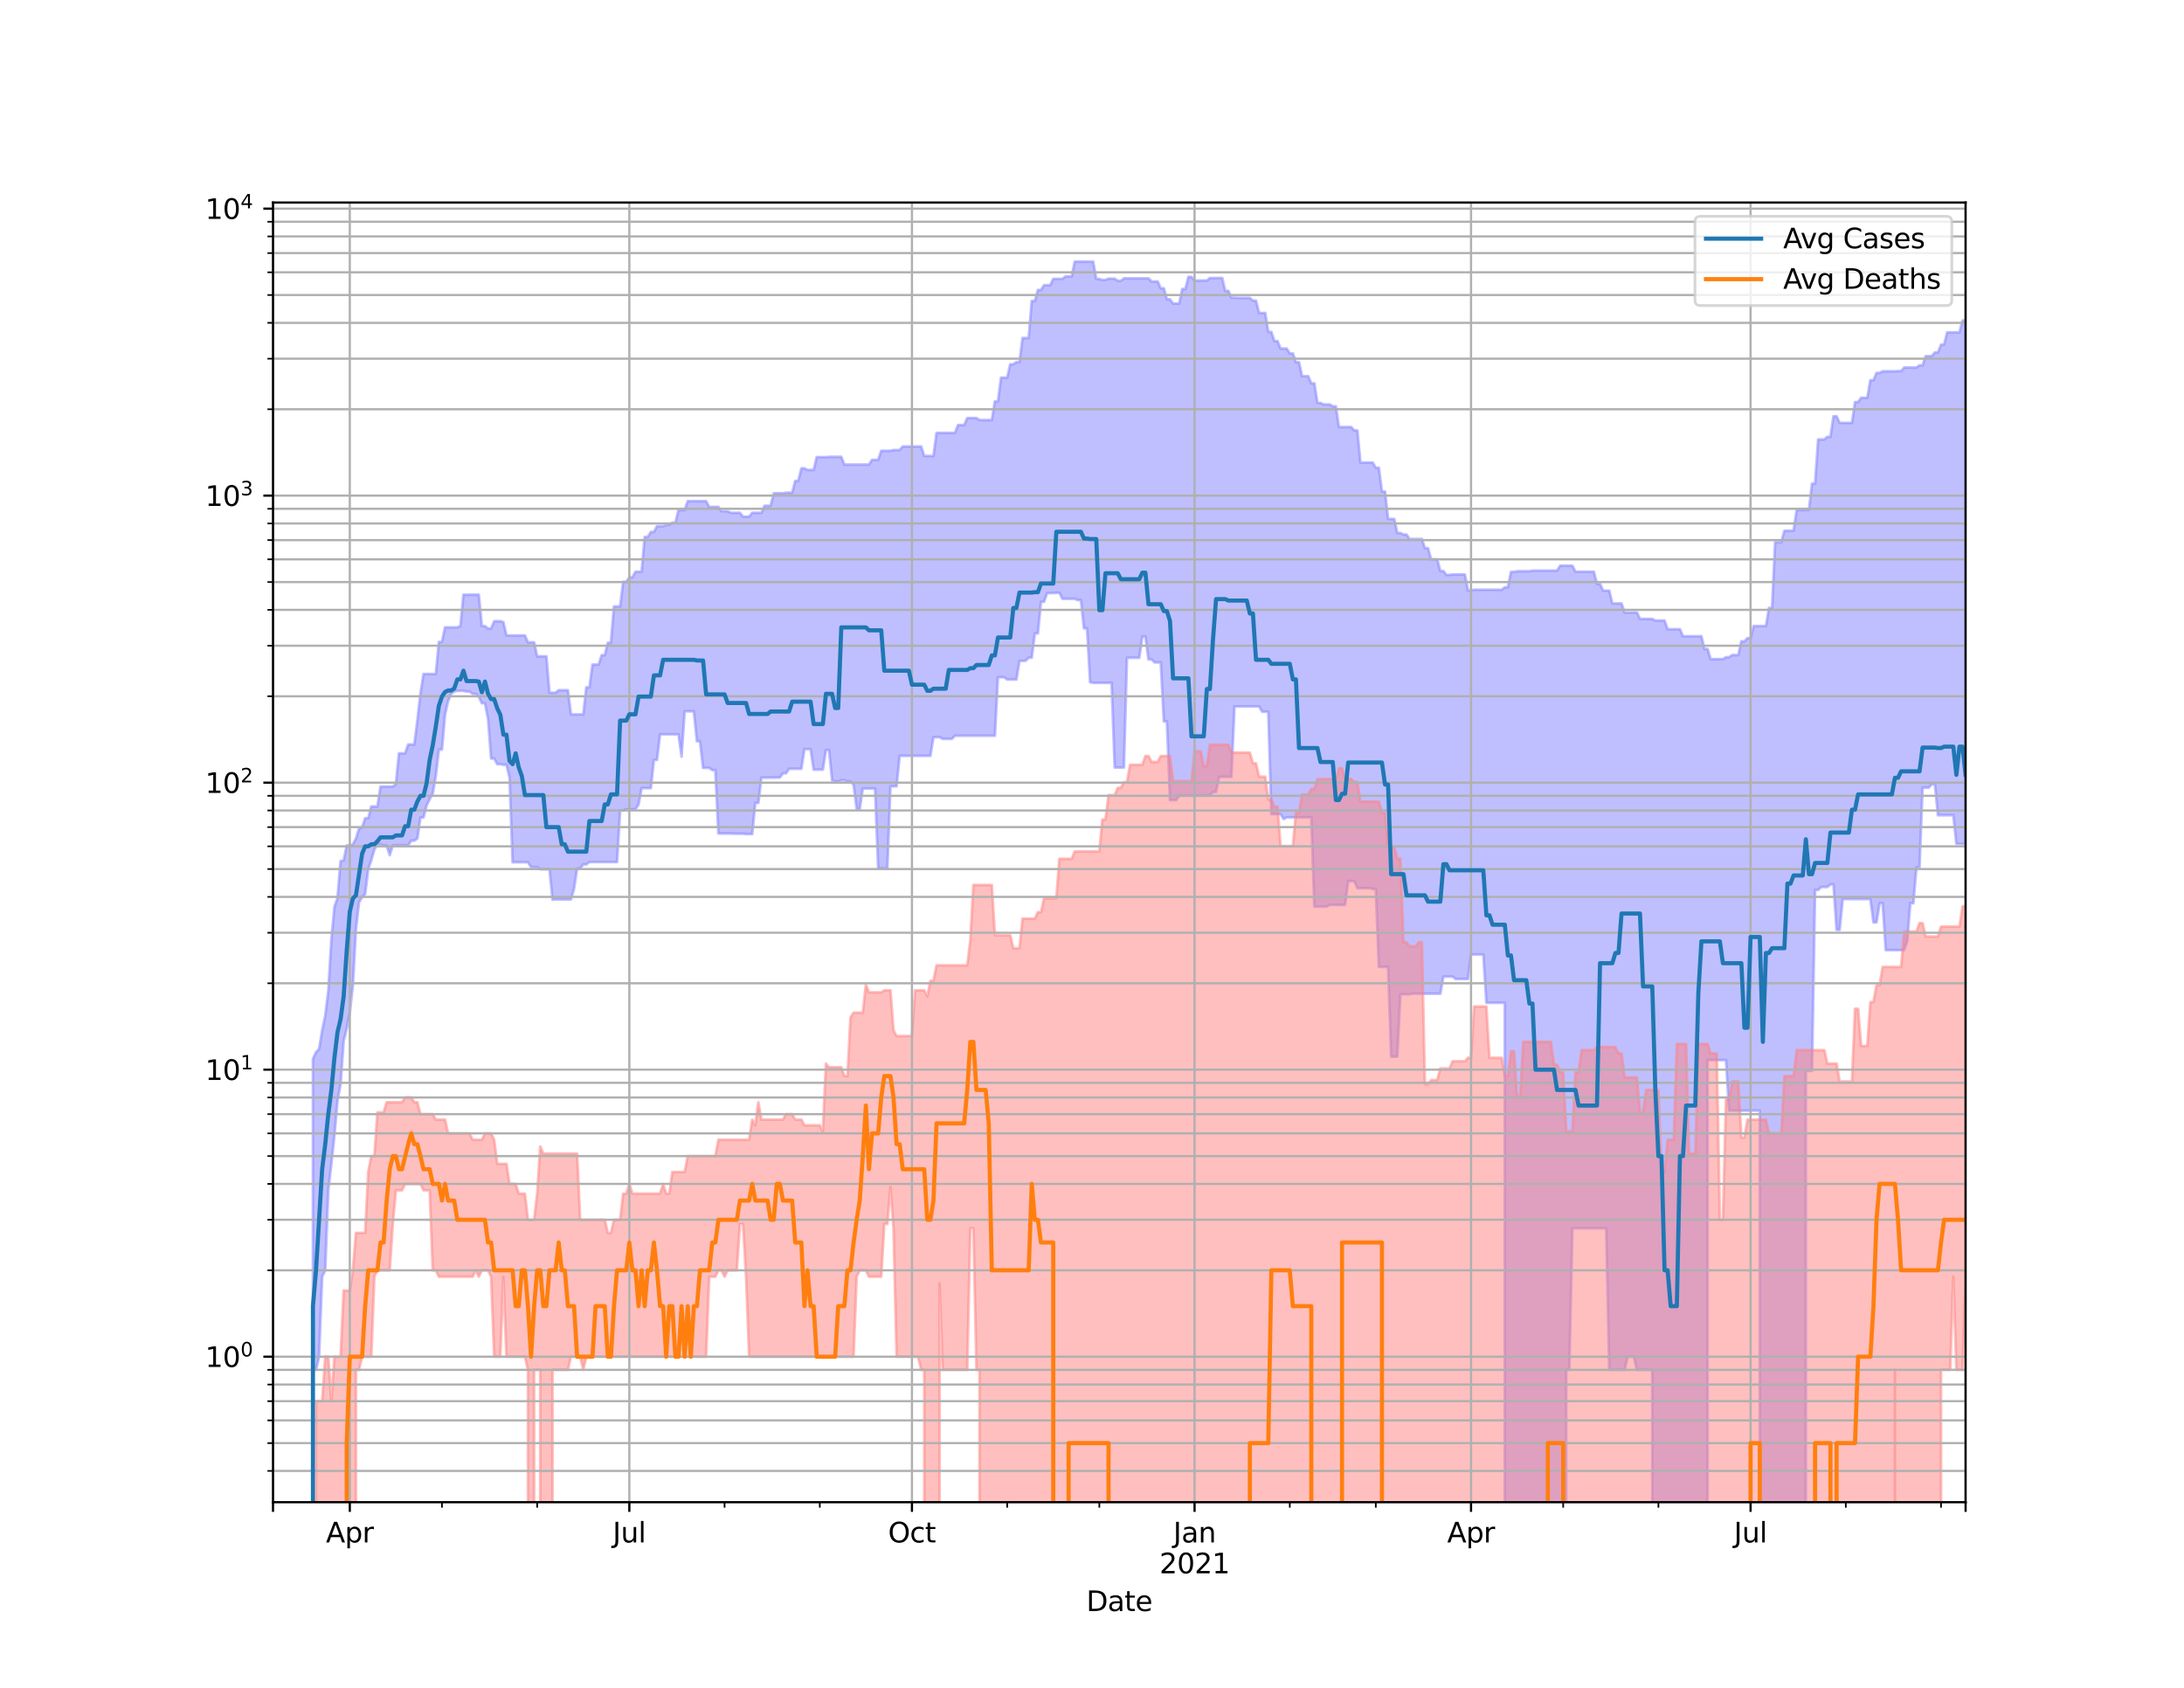<?xml version="1.0" encoding="utf-8" standalone="no"?>
<!DOCTYPE svg PUBLIC "-//W3C//DTD SVG 1.1//EN"
  "http://www.w3.org/Graphics/SVG/1.1/DTD/svg11.dtd">
<svg height="612pt" version="1.1" viewBox="0 0 792 612" width="792pt" xmlns="http://www.w3.org/2000/svg" xmlns:xlink="http://www.w3.org/1999/xlink">
 <defs>
  <style type="text/css">*{stroke-linecap:butt;stroke-linejoin:round;}</style>
 </defs>
 <g id="figure_1">
  <g id="patch_1">
   <path d="M 0 612 
L 792 612 
L 792 0 
L 0 0 
z
" style="fill:#ffffff;"/>
  </g>
  <g id="axes_1">
   <g id="patch_2">
    <path d="M 99 544.68 
L 712.8 544.68 
L 712.8 73.44 
L 99 73.44 
z
" style="fill:#ffffff;"/>
   </g>
   <g id="PolyCollection_1">
    <path clip-path="url(#p68e2955192)" d="M 99 104563.236 
L 99 104563.236 
L 100.114 104563.236 
L 101.228 104563.236 
L 102.342 104563.236 
L 103.456 104563.236 
L 104.57 104563.236 
L 105.684 104563.236 
L 106.798 104563.236 
L 107.912 104563.236 
L 109.026 104563.236 
L 110.14 104563.236 
L 111.254 104563.236 
L 112.368 104563.236 
L 113.482 383.965 
L 114.596 381.543 
L 115.71 380.379 
L 116.824 373.631 
L 117.938 368.345 
L 119.052 359.328 
L 120.166 340.683 
L 121.279 328.849 
L 122.393 325.543 
L 123.507 312.229 
L 124.621 311.975 
L 125.735 306.577 
L 126.849 306.577 
L 127.963 306.13 
L 129.077 304.101 
L 130.191 300.429 
L 131.305 300.039 
L 132.419 296.671 
L 133.533 296.671 
L 134.647 292.429 
L 135.761 292.429 
L 136.875 292.429 
L 137.989 285.212 
L 139.103 285.212 
L 140.217 285.212 
L 141.331 285.212 
L 142.445 285.212 
L 143.559 284.243 
L 144.673 273.164 
L 145.787 273.164 
L 146.901 273.164 
L 148.015 269.958 
L 149.129 269.958 
L 150.243 269.958 
L 151.357 261.155 
L 152.471 251.499 
L 153.585 244.39 
L 154.699 244.39 
L 155.813 244.39 
L 156.927 244.39 
L 158.041 244.39 
L 159.155 232.769 
L 160.269 232.769 
L 161.383 227.478 
L 162.497 227.478 
L 163.611 227.478 
L 164.725 227.478 
L 165.838 227.478 
L 166.952 227.012 
L 168.066 215.638 
L 169.18 215.638 
L 170.294 215.638 
L 171.408 215.638 
L 172.522 215.638 
L 173.636 215.638 
L 174.75 227.012 
L 175.864 227.012 
L 176.978 227.909 
L 178.092 227.909 
L 179.206 225.245 
L 180.32 225.245 
L 181.434 225.245 
L 182.548 225.581 
L 183.662 230.419 
L 184.776 230.419 
L 185.89 230.419 
L 187.004 230.419 
L 188.118 230.419 
L 189.232 230.419 
L 190.346 230.419 
L 191.46 232.915 
L 192.574 232.915 
L 193.688 232.915 
L 194.802 238.001 
L 195.916 238.001 
L 197.03 238.001 
L 198.144 238.001 
L 199.258 251.168 
L 200.372 251.168 
L 201.486 251.168 
L 202.6 250.255 
L 203.714 250.255 
L 204.828 250.255 
L 205.942 250.255 
L 207.056 259.041 
L 208.17 259.041 
L 209.283 259.041 
L 210.397 259.041 
L 211.511 259.041 
L 212.625 249.213 
L 213.739 249.213 
L 214.853 240.969 
L 215.967 240.969 
L 217.081 240.969 
L 218.195 237.56 
L 219.309 237.56 
L 220.423 233.062 
L 221.537 233.062 
L 222.651 219.894 
L 223.765 219.894 
L 224.879 219.894 
L 225.993 210.983 
L 227.107 210.983 
L 228.221 209.334 
L 229.335 209.334 
L 230.449 207.317 
L 231.563 207.317 
L 232.677 207.317 
L 233.791 194.697 
L 234.905 194.697 
L 236.019 192.883 
L 237.133 192.883 
L 238.247 190.791 
L 239.361 190.791 
L 240.475 190.791 
L 241.589 190.269 
L 242.703 190.269 
L 243.817 189.527 
L 244.931 189.527 
L 246.045 184.924 
L 247.159 184.924 
L 248.273 184.924 
L 249.387 181.713 
L 250.501 181.713 
L 251.615 181.713 
L 252.728 181.713 
L 253.842 181.713 
L 254.956 181.713 
L 256.07 181.713 
L 257.184 183.797 
L 258.298 183.797 
L 259.412 183.797 
L 260.526 183.797 
L 261.64 185.362 
L 262.754 185.362 
L 263.868 185.362 
L 264.982 185.929 
L 266.096 185.929 
L 267.21 185.929 
L 268.324 185.929 
L 269.438 187.319 
L 270.552 187.319 
L 271.666 187.319 
L 272.78 185.929 
L 273.894 185.929 
L 275.008 185.929 
L 276.122 185.929 
L 277.236 183.388 
L 278.35 183.388 
L 279.464 183.388 
L 280.578 178.867 
L 281.692 178.867 
L 282.806 178.867 
L 283.92 178.867 
L 285.034 178.641 
L 286.148 178.641 
L 287.262 178.641 
L 288.376 174.354 
L 289.49 174.354 
L 290.604 169.809 
L 291.718 169.809 
L 292.832 170.39 
L 293.946 170.39 
L 295.06 170.39 
L 296.174 165.76 
L 297.287 165.76 
L 298.401 165.76 
L 299.515 165.76 
L 300.629 165.641 
L 301.743 165.641 
L 302.857 165.641 
L 303.971 165.641 
L 305.085 165.641 
L 306.199 168.447 
L 307.313 168.447 
L 308.427 168.447 
L 309.541 168.447 
L 310.655 168.447 
L 311.769 168.447 
L 312.883 168.447 
L 313.997 168.447 
L 315.111 168.447 
L 316.225 166.753 
L 317.339 166.753 
L 318.453 166.753 
L 319.567 163.447 
L 320.681 163.447 
L 321.795 163.447 
L 322.909 163.447 
L 324.023 163.193 
L 325.137 163.193 
L 326.251 163.193 
L 327.365 161.894 
L 328.479 161.894 
L 329.593 161.894 
L 330.707 161.894 
L 331.821 161.894 
L 332.935 161.894 
L 334.049 161.894 
L 335.163 165.321 
L 336.277 165.321 
L 337.391 165.321 
L 338.505 165.321 
L 339.619 156.963 
L 340.732 156.963 
L 341.846 156.963 
L 342.96 156.963 
L 344.074 156.963 
L 345.188 156.963 
L 346.302 156.963 
L 347.416 154.136 
L 348.53 154.136 
L 349.644 154.136 
L 350.758 151.601 
L 351.872 151.601 
L 352.986 151.601 
L 354.1 151.601 
L 355.214 152.305 
L 356.328 152.305 
L 357.442 152.305 
L 358.556 152.305 
L 359.67 152.305 
L 360.784 145.53 
L 361.898 145.53 
L 363.012 136.943 
L 364.126 136.943 
L 365.24 136.943 
L 366.354 132.093 
L 367.468 132.093 
L 368.582 131.292 
L 369.696 131.292 
L 370.81 122.559 
L 371.924 122.559 
L 373.038 122.559 
L 374.152 109.143 
L 375.266 109.143 
L 376.38 105.156 
L 377.494 105.156 
L 378.608 103.411 
L 379.722 103.411 
L 380.836 103.411 
L 381.95 101.107 
L 383.064 101.107 
L 384.177 101.107 
L 385.291 101.107 
L 386.405 100.228 
L 387.519 100.228 
L 388.633 100.228 
L 389.747 94.86 
L 390.861 94.86 
L 391.975 94.86 
L 393.089 94.86 
L 394.203 94.86 
L 395.317 94.86 
L 396.431 94.86 
L 397.545 101.163 
L 398.659 101.163 
L 399.773 101.498 
L 400.887 101.498 
L 402.001 101.03 
L 403.115 101.03 
L 404.229 101.03 
L 405.343 101.847 
L 406.457 101.847 
L 407.571 100.934 
L 408.685 100.934 
L 409.799 100.934 
L 410.913 100.934 
L 412.027 100.934 
L 413.141 100.934 
L 414.255 100.934 
L 415.369 100.934 
L 416.483 100.934 
L 417.597 102.064 
L 418.711 102.064 
L 419.825 102.064 
L 420.939 104.53 
L 422.053 104.53 
L 423.167 108.533 
L 424.281 108.533 
L 425.395 110.079 
L 426.509 110.079 
L 427.623 110.079 
L 428.736 104.782 
L 429.85 104.782 
L 430.964 100.403 
L 432.078 100.403 
L 433.192 101.736 
L 434.306 101.736 
L 435.42 101.736 
L 436.534 101.736 
L 437.648 101.736 
L 438.762 100.801 
L 439.876 100.801 
L 440.99 100.801 
L 442.104 100.801 
L 443.218 100.801 
L 444.332 105.457 
L 445.446 105.457 
L 446.56 107.929 
L 447.674 107.929 
L 448.788 108.009 
L 449.902 108.009 
L 451.016 108.009 
L 452.13 108.009 
L 453.244 108.009 
L 454.358 109.021 
L 455.472 109.021 
L 456.586 113.491 
L 457.7 113.491 
L 458.814 113.491 
L 459.928 120.349 
L 461.042 120.349 
L 462.156 123.684 
L 463.27 123.684 
L 464.384 126.381 
L 465.498 126.381 
L 466.612 126.381 
L 467.726 128.143 
L 468.84 128.143 
L 469.954 131.331 
L 471.068 131.331 
L 472.181 136.406 
L 473.295 136.406 
L 474.409 136.406 
L 475.523 139.001 
L 476.637 139.001 
L 477.751 146.102 
L 478.865 146.102 
L 479.979 146.647 
L 481.093 146.647 
L 482.207 146.647 
L 483.321 147.343 
L 484.435 147.343 
L 485.549 154.855 
L 486.663 154.855 
L 487.777 154.855 
L 488.891 154.855 
L 490.005 154.855 
L 491.119 156.076 
L 492.233 156.076 
L 493.347 167.724 
L 494.461 167.724 
L 495.575 167.724 
L 496.689 167.724 
L 497.803 167.724 
L 498.917 169.625 
L 500.031 169.625 
L 501.145 178.246 
L 502.259 178.246 
L 503.373 188.172 
L 504.487 188.172 
L 505.601 188.172 
L 506.715 193.26 
L 507.829 193.26 
L 508.943 193.818 
L 510.057 193.818 
L 511.171 195.433 
L 512.285 195.433 
L 513.399 195.433 
L 514.513 195.433 
L 515.626 195.433 
L 516.74 198.759 
L 517.854 198.759 
L 518.968 202.806 
L 520.082 202.806 
L 521.196 202.806 
L 522.31 207.052 
L 523.424 207.052 
L 524.538 208.464 
L 525.652 208.464 
L 526.766 208.31 
L 527.88 208.31 
L 528.994 208.31 
L 530.108 208.31 
L 531.222 208.31 
L 532.336 214.084 
L 533.45 214.084 
L 534.564 213.823 
L 535.678 213.823 
L 536.792 213.823 
L 537.906 213.823 
L 539.02 213.823 
L 540.134 213.823 
L 541.248 213.823 
L 542.362 213.823 
L 543.476 213.823 
L 544.59 213.823 
L 545.704 212.948 
L 546.818 212.948 
L 547.932 207.376 
L 549.046 207.376 
L 550.16 207.126 
L 551.274 207.126 
L 552.388 207.126 
L 553.502 207.126 
L 554.616 207.126 
L 555.73 206.895 
L 556.844 206.895 
L 557.958 206.895 
L 559.072 206.895 
L 560.185 206.895 
L 561.299 206.895 
L 562.413 206.895 
L 563.527 206.895 
L 564.641 206.895 
L 565.755 205.124 
L 566.869 205.124 
L 567.983 205.124 
L 569.097 205.124 
L 570.211 205.124 
L 571.325 207.301 
L 572.439 207.301 
L 573.553 207.301 
L 574.667 207.301 
L 575.781 207.301 
L 576.895 207.301 
L 578.009 207.301 
L 579.123 211.729 
L 580.237 211.729 
L 581.351 214.161 
L 582.465 214.161 
L 583.579 214.161 
L 584.693 218.808 
L 585.807 218.808 
L 586.921 218.808 
L 588.035 218.808 
L 589.149 222.079 
L 590.263 222.079 
L 591.377 222.079 
L 592.491 222.079 
L 593.605 222.079 
L 594.719 224.424 
L 595.833 224.424 
L 596.947 224.424 
L 598.061 224.424 
L 599.175 224.424 
L 600.289 225.011 
L 601.403 225.011 
L 602.517 225.011 
L 603.63 225.011 
L 604.744 228.146 
L 605.858 228.146 
L 606.972 228.146 
L 608.086 228.146 
L 609.2 228.146 
L 610.314 230.698 
L 611.428 230.698 
L 612.542 230.698 
L 613.656 230.698 
L 614.77 230.698 
L 615.884 230.698 
L 616.998 230.698 
L 618.112 235.325 
L 619.226 235.325 
L 620.34 238.997 
L 621.454 238.997 
L 622.568 238.997 
L 623.682 238.997 
L 624.796 238.997 
L 625.91 238.298 
L 627.024 238.298 
L 628.138 237.512 
L 629.252 237.512 
L 630.366 237.512 
L 631.48 232.536 
L 632.594 232.536 
L 633.708 231.401 
L 634.822 231.401 
L 635.936 227.012 
L 637.05 227.012 
L 638.164 227.012 
L 639.278 227.012 
L 640.392 227.012 
L 641.506 220.425 
L 642.62 220.425 
L 643.734 196.626 
L 644.848 196.626 
L 645.962 196.626 
L 647.075 192.45 
L 648.189 192.45 
L 649.303 192.45 
L 650.417 192.45 
L 651.531 184.919 
L 652.645 184.919 
L 653.759 184.919 
L 654.873 184.843 
L 655.987 184.843 
L 657.101 175.381 
L 658.215 175.381 
L 659.329 159.33 
L 660.443 159.33 
L 661.557 159.33 
L 662.671 158.381 
L 663.785 158.381 
L 664.899 150.931 
L 666.013 150.931 
L 667.127 153.337 
L 668.241 153.337 
L 669.355 153.337 
L 670.469 153.337 
L 671.583 153.337 
L 672.697 145.806 
L 673.811 145.806 
L 674.925 144.233 
L 676.039 144.233 
L 677.153 144.233 
L 678.267 137.877 
L 679.381 137.877 
L 680.495 135.225 
L 681.609 135.225 
L 682.723 134.629 
L 683.837 134.629 
L 684.951 134.629 
L 686.065 134.629 
L 687.179 134.629 
L 688.293 134.55 
L 689.407 134.55 
L 690.521 133.27 
L 691.634 133.27 
L 692.748 133.27 
L 693.862 133.27 
L 694.976 133.27 
L 696.09 132.462 
L 697.204 132.462 
L 698.318 129.14 
L 699.432 129.14 
L 700.546 129.14 
L 701.66 127.796 
L 702.774 127.796 
L 703.888 124.964 
L 705.002 124.964 
L 706.116 120.521 
L 707.23 120.521 
L 708.344 120.521 
L 709.458 120.521 
L 710.572 120.521 
L 711.686 116.214 
L 712.8 116.214 
L 712.8 305.982 
L 712.8 305.982 
L 711.686 305.982 
L 710.572 305.982 
L 709.458 305.982 
L 708.344 295.602 
L 707.23 295.602 
L 706.116 295.602 
L 705.002 295.602 
L 703.888 295.602 
L 702.774 295.602 
L 701.66 284.38 
L 700.546 284.38 
L 699.432 285.587 
L 698.318 285.587 
L 697.204 285.587 
L 696.09 314.489 
L 694.976 314.489 
L 693.862 327.521 
L 692.748 327.521 
L 691.634 341.324 
L 690.521 344.5 
L 689.407 344.5 
L 688.293 344.5 
L 687.179 344.5 
L 686.065 344.5 
L 684.951 344.5 
L 683.837 344.5 
L 682.723 327.521 
L 681.609 327.521 
L 680.495 334.449 
L 679.381 334.449 
L 678.267 326.001 
L 677.153 326.001 
L 676.039 326.001 
L 674.925 326.001 
L 673.811 326.001 
L 672.697 326.001 
L 671.583 326.001 
L 670.469 326.001 
L 669.355 326.001 
L 668.241 326.001 
L 667.127 337.163 
L 666.013 337.163 
L 664.899 320.69 
L 663.785 320.69 
L 662.671 321.62 
L 661.557 321.62 
L 660.443 321.62 
L 659.329 322.676 
L 658.215 322.676 
L 657.101 388.314 
L 655.987 388.314 
L 654.873 388.314 
L 653.759 104563.236 
L 652.645 104563.236 
L 651.531 104563.236 
L 650.417 104563.236 
L 649.303 104563.236 
L 648.189 104563.236 
L 647.075 104563.236 
L 645.962 104563.236 
L 644.848 104563.236 
L 643.734 104563.236 
L 642.62 104563.236 
L 641.506 104563.236 
L 640.392 104563.236 
L 639.278 104563.236 
L 638.164 402.708 
L 637.05 402.708 
L 635.936 402.708 
L 634.822 402.708 
L 633.708 402.708 
L 632.594 402.708 
L 631.48 402.708 
L 630.366 402.708 
L 629.252 402.708 
L 628.138 402.708 
L 627.024 402.708 
L 625.91 384.382 
L 624.796 384.382 
L 623.682 384.382 
L 622.568 384.382 
L 621.454 384.382 
L 620.34 384.382 
L 619.226 384.382 
L 618.112 104563.236 
L 616.998 104563.236 
L 615.884 104563.236 
L 614.77 104563.236 
L 613.656 104563.236 
L 612.542 104563.236 
L 611.428 104563.236 
L 610.314 104563.236 
L 609.2 104563.236 
L 608.086 104563.236 
L 606.972 104563.236 
L 605.858 104563.236 
L 604.744 104563.236 
L 603.63 104563.236 
L 602.517 104563.236 
L 601.403 104563.236 
L 600.289 104563.236 
L 599.175 496.693 
L 598.061 496.693 
L 596.947 496.693 
L 595.833 496.693 
L 594.719 496.693 
L 593.605 496.693 
L 592.491 491.931 
L 591.377 491.931 
L 590.263 491.931 
L 589.149 496.693 
L 588.035 496.693 
L 586.921 496.693 
L 585.807 496.693 
L 584.693 496.693 
L 583.579 496.693 
L 582.465 445.395 
L 581.351 445.395 
L 580.237 445.395 
L 579.123 445.395 
L 578.009 445.395 
L 576.895 445.395 
L 575.781 445.395 
L 574.667 445.395 
L 573.553 445.395 
L 572.439 445.395 
L 571.325 445.395 
L 570.211 445.395 
L 569.097 496.693 
L 567.983 496.693 
L 566.869 104563.236 
L 565.755 104563.236 
L 564.641 104563.236 
L 563.527 104563.236 
L 562.413 104563.236 
L 561.299 104563.236 
L 560.185 104563.236 
L 559.072 104563.236 
L 557.958 104563.236 
L 556.844 104563.236 
L 555.73 104563.236 
L 554.616 104563.236 
L 553.502 104563.236 
L 552.388 104563.236 
L 551.274 104563.236 
L 550.16 104563.236 
L 549.046 104563.236 
L 547.932 104563.236 
L 546.818 104563.236 
L 545.704 363.612 
L 544.59 363.612 
L 543.476 363.612 
L 542.362 363.612 
L 541.248 363.612 
L 540.134 363.612 
L 539.02 363.612 
L 537.906 346.086 
L 536.792 346.086 
L 535.678 346.086 
L 534.564 346.086 
L 533.45 346.086 
L 532.336 354.977 
L 531.222 354.977 
L 530.108 354.977 
L 528.994 354.977 
L 527.88 354.977 
L 526.766 354.112 
L 525.652 354.112 
L 524.538 354.112 
L 523.424 354.112 
L 522.31 360.3 
L 521.196 360.3 
L 520.082 360.3 
L 518.968 360.3 
L 517.854 360.3 
L 516.74 360.3 
L 515.626 360.3 
L 514.513 360.3 
L 513.399 360.3 
L 512.285 360.3 
L 511.171 360.546 
L 510.057 360.546 
L 508.943 360.546 
L 507.829 360.546 
L 506.715 383.143 
L 505.601 383.143 
L 504.487 383.143 
L 503.373 350.609 
L 502.259 350.609 
L 501.145 350.609 
L 500.031 350.609 
L 498.917 322.357 
L 497.803 322.357 
L 496.689 322.039 
L 495.575 322.039 
L 494.461 322.039 
L 493.347 322.039 
L 492.233 322.039 
L 491.119 319.479 
L 490.005 319.479 
L 488.891 319.479 
L 487.777 328.12 
L 486.663 328.12 
L 485.549 328.12 
L 484.435 328.12 
L 483.321 328.12 
L 482.207 328.12 
L 481.093 328.727 
L 479.979 328.727 
L 478.865 328.727 
L 477.751 328.727 
L 476.637 328.727 
L 475.523 296.371 
L 474.409 296.371 
L 473.295 296.371 
L 472.181 296.371 
L 471.068 296.371 
L 469.954 296.371 
L 468.84 296.371 
L 467.726 296.371 
L 466.612 296.371 
L 465.498 296.972 
L 464.384 295.193 
L 463.27 295.193 
L 462.156 295.193 
L 461.042 295.193 
L 459.928 258.059 
L 458.814 258.059 
L 457.7 258.059 
L 456.586 256.155 
L 455.472 256.155 
L 454.358 256.155 
L 453.244 256.155 
L 452.13 256.155 
L 451.016 256.155 
L 449.902 256.155 
L 448.788 256.155 
L 447.674 256.155 
L 446.56 281.67 
L 445.446 281.67 
L 444.332 281.67 
L 443.218 281.67 
L 442.104 281.67 
L 440.99 287.166 
L 439.876 287.166 
L 438.762 288.501 
L 437.648 288.501 
L 436.534 288.501 
L 435.42 288.501 
L 434.306 288.501 
L 433.192 288.501 
L 432.078 288.501 
L 430.964 288.501 
L 429.85 288.501 
L 428.736 288.501 
L 427.623 288.501 
L 426.509 290.135 
L 425.395 290.135 
L 424.281 290.135 
L 423.167 261.595 
L 422.053 261.595 
L 420.939 240.187 
L 419.825 240.187 
L 418.711 240.187 
L 417.597 239.114 
L 416.483 239.114 
L 415.369 230.837 
L 414.255 230.837 
L 413.141 238.513 
L 412.027 238.513 
L 410.913 238.513 
L 409.799 238.513 
L 408.685 238.513 
L 407.571 278.305 
L 406.457 278.305 
L 405.343 278.305 
L 404.229 278.305 
L 403.115 247.581 
L 402.001 247.601 
L 400.887 247.601 
L 399.773 247.601 
L 398.659 247.601 
L 397.545 247.601 
L 396.431 247.601 
L 395.317 247.378 
L 394.203 227.843 
L 393.089 227.843 
L 391.975 217.59 
L 390.861 217.59 
L 389.747 217.123 
L 388.633 217.123 
L 387.519 217.123 
L 386.405 217.123 
L 385.291 217.123 
L 384.177 214.953 
L 383.064 214.953 
L 381.95 215.041 
L 380.836 215.041 
L 379.722 215.041 
L 378.608 218.232 
L 377.494 218.232 
L 376.38 229.676 
L 375.266 229.676 
L 374.152 238.463 
L 373.038 238.463 
L 371.924 239.605 
L 370.81 239.639 
L 369.696 239.639 
L 368.582 246.4 
L 367.468 246.4 
L 366.354 246.4 
L 365.24 246.4 
L 364.126 245.577 
L 363.012 245.558 
L 361.898 245.558 
L 360.784 266.777 
L 359.67 266.777 
L 358.556 266.777 
L 357.442 266.777 
L 356.328 266.777 
L 355.214 266.777 
L 354.1 266.777 
L 352.986 266.777 
L 351.872 266.777 
L 350.758 266.777 
L 349.644 266.777 
L 348.53 266.777 
L 347.416 266.777 
L 346.302 266.777 
L 345.188 267.908 
L 344.074 267.908 
L 342.96 267.908 
L 341.846 267.908 
L 340.732 267.308 
L 339.619 267.308 
L 338.505 267.308 
L 337.391 274.066 
L 336.277 274.066 
L 335.163 274.066 
L 334.049 274.066 
L 332.935 274.066 
L 331.821 274.066 
L 330.707 274.066 
L 329.593 274.066 
L 328.479 274.066 
L 327.365 274.066 
L 326.251 274.066 
L 325.137 285.119 
L 324.023 285.119 
L 322.909 285.119 
L 321.795 314.847 
L 320.681 314.847 
L 319.567 314.847 
L 318.453 314.847 
L 317.339 285.917 
L 316.225 285.917 
L 315.111 285.917 
L 313.997 285.917 
L 312.883 285.917 
L 311.769 293.313 
L 310.655 293.313 
L 309.541 284.518 
L 308.427 283.384 
L 307.313 283.384 
L 306.199 282.938 
L 305.085 282.938 
L 303.971 283.384 
L 302.857 283.384 
L 301.743 282.938 
L 300.629 271.965 
L 299.515 271.965 
L 298.401 279.072 
L 297.287 279.072 
L 296.174 279.072 
L 295.06 279.072 
L 293.946 271.619 
L 292.832 271.619 
L 291.718 271.619 
L 290.604 278.747 
L 289.49 278.747 
L 288.376 278.747 
L 287.262 278.747 
L 286.148 278.747 
L 285.034 280.394 
L 283.92 280.394 
L 282.806 281.929 
L 281.692 281.929 
L 280.578 281.973 
L 279.464 281.973 
L 278.35 281.973 
L 277.236 281.973 
L 276.122 281.973 
L 275.008 291.134 
L 273.894 291.134 
L 272.78 302.432 
L 271.666 302.432 
L 270.552 302.432 
L 269.438 302.296 
L 268.324 302.296 
L 267.21 302.296 
L 266.096 302.296 
L 264.982 302.228 
L 263.868 302.228 
L 262.754 302.228 
L 261.64 302.228 
L 260.526 302.228 
L 259.412 279.235 
L 258.298 279.235 
L 257.184 278.425 
L 256.07 278.425 
L 254.956 278.425 
L 253.842 268.775 
L 252.728 268.775 
L 251.615 257.931 
L 250.501 257.931 
L 249.387 257.931 
L 248.273 257.931 
L 247.159 274.359 
L 246.045 266.253 
L 244.931 266.253 
L 243.817 266.253 
L 242.703 266.253 
L 241.589 266.253 
L 240.475 266.253 
L 239.361 266.253 
L 238.247 275.548 
L 237.133 275.548 
L 236.019 285.775 
L 234.905 285.775 
L 233.791 285.775 
L 232.677 285.775 
L 231.563 291.723 
L 230.449 293.425 
L 229.335 293.425 
L 228.221 293.425 
L 227.107 293.425 
L 225.993 293.874 
L 224.879 293.874 
L 223.765 312.569 
L 222.651 312.569 
L 221.537 312.569 
L 220.423 312.569 
L 219.309 312.569 
L 218.195 312.569 
L 217.081 312.569 
L 215.967 312.569 
L 214.853 312.569 
L 213.739 312.569 
L 212.625 313.432 
L 211.511 313.432 
L 210.397 314.937 
L 209.283 314.937 
L 208.17 322.251 
L 207.056 326.116 
L 205.942 326.116 
L 204.828 326.116 
L 203.714 326.116 
L 202.6 326.116 
L 201.486 326.116 
L 200.372 326.232 
L 199.258 315.208 
L 198.144 315.208 
L 197.03 315.208 
L 195.916 315.208 
L 194.802 314.4 
L 193.688 314.4 
L 192.574 314.4 
L 191.46 312.655 
L 190.346 312.655 
L 189.232 312.655 
L 188.118 312.655 
L 187.004 312.655 
L 185.89 312.655 
L 184.776 281.886 
L 183.662 277.315 
L 182.548 277.315 
L 181.434 277.081 
L 180.32 277.081 
L 179.206 275.024 
L 178.092 275.024 
L 176.978 260.61 
L 175.864 254.993 
L 174.75 254.993 
L 173.636 252.664 
L 172.522 251.654 
L 171.408 251.587 
L 170.294 250.753 
L 169.18 250.753 
L 168.066 250.492 
L 166.952 250.492 
L 165.838 250.492 
L 164.725 250.753 
L 163.611 251.587 
L 162.497 254.235 
L 161.383 259.12 
L 160.269 271.792 
L 159.155 271.792 
L 158.041 281.369 
L 156.927 287.754 
L 155.813 289.772 
L 154.699 292.047 
L 153.585 296.431 
L 152.471 296.431 
L 151.357 304.031 
L 150.243 304.815 
L 149.129 304.815 
L 148.015 306.502 
L 146.901 306.502 
L 145.787 306.502 
L 144.673 306.502 
L 143.559 306.502 
L 142.445 306.502 
L 141.331 310.076 
L 140.217 306.577 
L 139.103 306.577 
L 137.989 306.13 
L 136.875 306.278 
L 135.761 308.021 
L 134.647 311.891 
L 133.533 315.117 
L 132.419 324.197 
L 131.305 325.316 
L 130.191 327.166 
L 129.077 337.016 
L 127.963 357.445 
L 126.849 367.186 
L 125.735 372.976 
L 124.621 377.414 
L 123.507 393.127 
L 122.393 399.09 
L 121.279 411.708 
L 120.166 421.985 
L 119.052 431.593 
L 117.938 460.603 
L 116.824 462.921 
L 115.71 491.931 
L 114.596 496.693 
L 113.482 496.693 
L 112.368 104563.236 
L 111.254 104563.236 
L 110.14 104563.236 
L 109.026 104563.236 
L 107.912 104563.236 
L 106.798 104563.236 
L 105.684 104563.236 
L 104.57 104563.236 
L 103.456 104563.236 
L 102.342 104563.236 
L 101.228 104563.236 
L 100.114 104563.236 
L 99 104563.236 
z
" style="fill:#8080ff;fill-opacity:0.5;stroke:#8080ff;stroke-opacity:0.5;"/>
   </g>
   <g id="PolyCollection_2">
    <path clip-path="url(#p68e2955192)" d="M 99 104563.236 
L 99 104563.236 
L 100.114 104563.236 
L 101.228 104563.236 
L 102.342 104563.236 
L 103.456 104563.236 
L 104.57 104563.236 
L 105.684 104563.236 
L 106.798 104563.236 
L 107.912 104563.236 
L 109.026 104563.236 
L 110.14 104563.236 
L 111.254 104563.236 
L 112.368 104563.236 
L 113.482 104563.236 
L 114.596 508.052 
L 115.71 508.052 
L 116.824 508.052 
L 117.938 491.931 
L 119.052 491.931 
L 120.166 508.052 
L 121.279 491.931 
L 122.393 491.931 
L 123.507 491.931 
L 124.621 467.948 
L 125.735 467.948 
L 126.849 467.948 
L 127.963 460.603 
L 129.077 447.039 
L 130.191 447.039 
L 131.305 447.039 
L 132.419 447.039 
L 133.533 424.966 
L 134.647 419.189 
L 135.761 419.189 
L 136.875 403.34 
L 137.989 403.34 
L 139.103 403.34 
L 140.217 399.673 
L 141.331 399.673 
L 142.445 399.673 
L 143.559 399.673 
L 144.673 399.673 
L 145.787 399.673 
L 146.901 397.946 
L 148.015 397.946 
L 149.129 397.946 
L 150.243 399.673 
L 151.357 399.673 
L 152.471 403.981 
L 153.585 403.981 
L 154.699 403.981 
L 155.813 403.981 
L 156.927 403.981 
L 158.041 405.961 
L 159.155 405.961 
L 160.269 405.961 
L 161.383 405.961 
L 162.497 410.948 
L 163.611 410.948 
L 164.725 410.948 
L 165.838 410.948 
L 166.952 410.948 
L 168.066 410.948 
L 169.18 410.948 
L 170.294 410.948 
L 171.408 413.267 
L 172.522 413.267 
L 173.636 413.267 
L 174.75 413.267 
L 175.864 410.948 
L 176.978 410.948 
L 178.092 410.948 
L 179.206 413.267 
L 180.32 421.985 
L 181.434 421.985 
L 182.548 421.985 
L 183.662 421.985 
L 184.776 429.274 
L 185.89 429.274 
L 187.004 429.274 
L 188.118 432.798 
L 189.232 432.798 
L 190.346 432.798 
L 191.46 442.277 
L 192.574 442.277 
L 193.688 442.277 
L 194.802 432.798 
L 195.916 415.71 
L 197.03 418.294 
L 198.144 418.294 
L 199.258 418.294 
L 200.372 418.294 
L 201.486 418.294 
L 202.6 418.294 
L 203.714 418.294 
L 204.828 418.294 
L 205.942 418.294 
L 207.056 418.294 
L 208.17 418.294 
L 209.283 418.294 
L 210.397 442.277 
L 211.511 442.277 
L 212.625 442.277 
L 213.739 442.277 
L 214.853 442.277 
L 215.967 442.277 
L 217.081 442.277 
L 218.195 442.277 
L 219.309 442.277 
L 220.423 447.039 
L 221.537 447.039 
L 222.651 442.277 
L 223.765 442.277 
L 224.879 442.277 
L 225.993 432.798 
L 227.107 432.798 
L 228.221 429.274 
L 229.335 432.798 
L 230.449 432.798 
L 231.563 432.798 
L 232.677 432.798 
L 233.791 432.798 
L 234.905 432.798 
L 236.019 432.798 
L 237.133 432.798 
L 238.247 432.798 
L 239.361 432.798 
L 240.475 429.274 
L 241.589 432.798 
L 242.703 432.798 
L 243.817 424.966 
L 244.931 424.966 
L 246.045 424.966 
L 247.159 424.966 
L 248.273 424.966 
L 249.387 419.189 
L 250.501 419.189 
L 251.615 419.189 
L 252.728 419.189 
L 253.842 419.189 
L 254.956 419.189 
L 256.07 419.189 
L 257.184 419.189 
L 258.298 419.189 
L 259.412 419.189 
L 260.526 413.267 
L 261.64 413.267 
L 262.754 413.267 
L 263.868 413.267 
L 264.982 413.267 
L 266.096 413.267 
L 267.21 413.267 
L 268.324 413.267 
L 269.438 413.267 
L 270.552 413.267 
L 271.666 413.267 
L 272.78 405.961 
L 273.894 408.031 
L 275.008 399.673 
L 276.122 405.961 
L 277.236 405.961 
L 278.35 405.961 
L 279.464 405.961 
L 280.578 405.961 
L 281.692 405.961 
L 282.806 405.961 
L 283.92 405.961 
L 285.034 403.981 
L 286.148 403.981 
L 287.262 403.981 
L 288.376 405.961 
L 289.49 405.961 
L 290.604 405.961 
L 291.718 408.031 
L 292.832 408.031 
L 293.946 408.031 
L 295.06 408.031 
L 296.174 408.031 
L 297.287 408.031 
L 298.401 410.201 
L 299.515 385.655 
L 300.629 386.965 
L 301.743 386.965 
L 302.857 386.965 
L 303.971 386.965 
L 305.085 386.965 
L 306.199 390.178 
L 307.313 390.178 
L 308.427 368.935 
L 309.541 367.186 
L 310.655 367.186 
L 311.769 367.186 
L 312.883 367.186 
L 313.997 356.986 
L 315.111 359.812 
L 316.225 359.812 
L 317.339 359.812 
L 318.453 359.812 
L 319.567 359.812 
L 320.681 359.088 
L 321.795 359.088 
L 322.909 359.088 
L 324.023 373.631 
L 325.137 375.656 
L 326.251 375.656 
L 327.365 375.656 
L 328.479 375.656 
L 329.593 375.656 
L 330.707 375.656 
L 331.821 359.088 
L 332.935 359.088 
L 334.049 359.088 
L 335.163 359.088 
L 336.277 361.294 
L 337.391 355.636 
L 338.505 355.636 
L 339.619 350.019 
L 340.732 350.019 
L 341.846 350.019 
L 342.96 350.019 
L 344.074 350.019 
L 345.188 350.019 
L 346.302 350.019 
L 347.416 350.019 
L 348.53 350.019 
L 349.644 350.019 
L 350.758 350.019 
L 351.872 341.002 
L 352.986 320.895 
L 354.1 320.895 
L 355.214 320.895 
L 356.328 320.895 
L 357.442 320.895 
L 358.556 320.895 
L 359.67 320.895 
L 360.784 339.119 
L 361.898 339.119 
L 363.012 339.119 
L 364.126 339.119 
L 365.24 339.119 
L 366.354 339.119 
L 367.468 343.812 
L 368.582 343.812 
L 369.696 343.812 
L 370.81 333.083 
L 371.924 333.083 
L 373.038 333.083 
L 374.152 333.083 
L 375.266 333.083 
L 376.38 330.725 
L 377.494 330.725 
L 378.608 325.771 
L 379.722 325.771 
L 380.836 325.771 
L 381.95 325.771 
L 383.064 325.771 
L 384.177 311.389 
L 385.291 311.389 
L 386.405 311.389 
L 387.519 311.389 
L 388.633 311.389 
L 389.747 308.722 
L 390.861 308.722 
L 391.975 308.722 
L 393.089 308.722 
L 394.203 308.722 
L 395.317 308.722 
L 396.431 308.722 
L 397.545 308.722 
L 398.659 308.722 
L 399.773 297.154 
L 400.887 297.154 
L 402.001 288.3 
L 403.115 288.3 
L 404.229 288.3 
L 405.343 285.681 
L 406.457 285.681 
L 407.571 283.608 
L 408.685 283.608 
L 409.799 277.315 
L 410.913 277.315 
L 412.027 277.315 
L 413.141 277.315 
L 414.255 277.315 
L 415.369 274.139 
L 416.483 274.139 
L 417.597 276.27 
L 418.711 276.27 
L 419.825 276.27 
L 420.939 274.139 
L 422.053 274.139 
L 423.167 274.139 
L 424.281 274.139 
L 425.395 283.205 
L 426.509 283.205 
L 427.623 283.205 
L 428.736 283.205 
L 429.85 283.205 
L 430.964 283.205 
L 432.078 283.205 
L 433.192 272.385 
L 434.306 272.385 
L 435.42 272.385 
L 436.534 277.748 
L 437.648 277.748 
L 438.762 270.024 
L 439.876 270.024 
L 440.99 270.024 
L 442.104 270.024 
L 443.218 270.024 
L 444.332 270.024 
L 445.446 270.024 
L 446.56 272.879 
L 447.674 272.879 
L 448.788 272.879 
L 449.902 272.879 
L 451.016 272.879 
L 452.13 272.879 
L 453.244 272.879 
L 454.358 276.77 
L 455.472 276.77 
L 456.586 281.627 
L 457.7 281.627 
L 458.814 281.627 
L 459.928 289.876 
L 461.042 289.876 
L 462.156 292.484 
L 463.27 292.484 
L 464.384 306.802 
L 465.498 306.802 
L 466.612 306.802 
L 467.726 306.802 
L 468.84 306.802 
L 469.954 294.73 
L 471.068 294.73 
L 472.181 288.101 
L 473.295 288.101 
L 474.409 288.101 
L 475.523 286.06 
L 476.637 286.06 
L 477.751 282.453 
L 478.865 282.453 
L 479.979 282.453 
L 481.093 282.453 
L 482.207 282.453 
L 483.321 282.453 
L 484.435 282.453 
L 485.549 278.546 
L 486.663 278.546 
L 487.777 282.453 
L 488.891 282.453 
L 490.005 282.453 
L 491.119 283.518 
L 492.233 283.518 
L 493.347 290.658 
L 494.461 290.658 
L 495.575 290.658 
L 496.689 290.658 
L 497.803 290.658 
L 498.917 290.658 
L 500.031 290.658 
L 501.145 294.672 
L 502.259 294.672 
L 503.373 307.028 
L 504.487 307.028 
L 505.601 307.028 
L 506.715 311.305 
L 507.829 311.305 
L 508.943 341.648 
L 510.057 341.648 
L 511.171 343.135 
L 512.285 343.135 
L 513.399 343.135 
L 514.513 341.648 
L 515.626 341.648 
L 516.74 393.127 
L 517.854 393.127 
L 518.968 391.629 
L 520.082 391.629 
L 521.196 391.629 
L 522.31 387.41 
L 523.424 387.41 
L 524.538 387.41 
L 525.652 387.41 
L 526.766 384.802 
L 527.88 384.802 
L 528.994 384.802 
L 530.108 384.802 
L 531.222 384.802 
L 532.336 383.552 
L 533.45 383.552 
L 534.564 364.953 
L 535.678 364.953 
L 536.792 364.953 
L 537.906 364.953 
L 539.02 364.953 
L 540.134 383.552 
L 541.248 383.552 
L 542.362 383.552 
L 543.476 383.552 
L 544.59 383.552 
L 545.704 390.178 
L 546.818 390.178 
L 547.932 381.152 
L 549.046 381.152 
L 550.16 397.384 
L 551.274 397.384 
L 552.388 377.775 
L 553.502 377.775 
L 554.616 377.775 
L 555.73 377.775 
L 556.844 377.775 
L 557.958 377.775 
L 559.072 377.775 
L 560.185 377.775 
L 561.299 377.775 
L 562.413 377.775 
L 563.527 386.087 
L 564.641 386.087 
L 565.755 388.773 
L 566.869 388.773 
L 567.983 410.201 
L 569.097 410.201 
L 570.211 410.201 
L 571.325 388.773 
L 572.439 388.773 
L 573.553 380.764 
L 574.667 380.764 
L 575.781 380.764 
L 576.895 380.764 
L 578.009 380.764 
L 579.123 379.62 
L 580.237 379.62 
L 581.351 379.62 
L 582.465 379.62 
L 583.579 379.62 
L 584.693 379.62 
L 585.807 379.62 
L 586.921 381.938 
L 588.035 381.938 
L 589.149 390.657 
L 590.263 390.657 
L 591.377 390.657 
L 592.491 390.657 
L 593.605 390.657 
L 594.719 403.34 
L 595.833 403.34 
L 596.947 395.206 
L 598.061 395.206 
L 599.175 395.206 
L 600.289 395.206 
L 601.403 395.206 
L 602.517 424.966 
L 603.63 424.966 
L 604.744 413.267 
L 605.858 413.267 
L 606.972 413.267 
L 608.086 378.504 
L 609.2 378.504 
L 610.314 378.504 
L 611.428 378.504 
L 612.542 418.294 
L 613.656 418.294 
L 614.77 418.294 
L 615.884 378.504 
L 616.998 378.504 
L 618.112 378.504 
L 619.226 378.504 
L 620.34 381.938 
L 621.454 381.938 
L 622.568 381.938 
L 623.682 442.277 
L 624.796 442.277 
L 625.91 398.514 
L 627.024 398.514 
L 628.138 392.123 
L 629.252 392.123 
L 630.366 392.123 
L 631.48 412.48 
L 632.594 412.48 
L 633.708 405.961 
L 634.822 405.961 
L 635.936 405.961 
L 637.05 405.961 
L 638.164 405.961 
L 639.278 405.961 
L 640.392 405.961 
L 641.506 410.948 
L 642.62 410.948 
L 643.734 410.948 
L 644.848 410.948 
L 645.962 410.948 
L 647.075 390.178 
L 648.189 390.178 
L 649.303 390.178 
L 650.417 390.178 
L 651.531 380.764 
L 652.645 380.764 
L 653.759 380.764 
L 654.873 380.764 
L 655.987 380.764 
L 657.101 380.764 
L 658.215 380.764 
L 659.329 380.764 
L 660.443 380.764 
L 661.557 380.764 
L 662.671 385.655 
L 663.785 385.655 
L 664.899 385.655 
L 666.013 385.655 
L 667.127 392.123 
L 668.241 392.123 
L 669.355 392.123 
L 670.469 392.123 
L 671.583 392.123 
L 672.697 365.777 
L 673.811 365.777 
L 674.925 379.245 
L 676.039 379.245 
L 677.153 379.245 
L 678.267 363.348 
L 679.381 363.348 
L 680.495 357.215 
L 681.609 357.215 
L 682.723 350.609 
L 683.837 350.609 
L 684.951 350.609 
L 686.065 350.609 
L 687.179 350.609 
L 688.293 350.609 
L 689.407 350.609 
L 690.521 337.756 
L 691.634 337.756 
L 692.748 337.756 
L 693.862 337.756 
L 694.976 337.756 
L 696.09 334.727 
L 697.204 334.727 
L 698.318 339.582 
L 699.432 339.582 
L 700.546 339.582 
L 701.66 339.582 
L 702.774 339.582 
L 703.888 336 
L 705.002 336 
L 706.116 336 
L 707.23 336 
L 708.344 336 
L 709.458 336 
L 710.572 336 
L 711.686 328.605 
L 712.8 328.605 
L 712.8 465.365 
L 712.8 465.365 
L 711.686 496.693 
L 710.572 496.693 
L 709.458 496.693 
L 708.344 462.921 
L 707.23 496.693 
L 706.116 496.693 
L 705.002 496.693 
L 703.888 496.693 
L 702.774 104563.236 
L 701.66 104563.236 
L 700.546 104563.236 
L 699.432 104563.236 
L 698.318 104563.236 
L 697.204 104563.236 
L 696.09 104563.236 
L 694.976 104563.236 
L 693.862 104563.236 
L 692.748 104563.236 
L 691.634 104563.236 
L 690.521 104563.236 
L 689.407 104563.236 
L 688.293 104563.236 
L 687.179 496.693 
L 686.065 104563.236 
L 684.951 104563.236 
L 683.837 104563.236 
L 682.723 104563.236 
L 681.609 104563.236 
L 680.495 104563.236 
L 679.381 104563.236 
L 678.267 104563.236 
L 677.153 104563.236 
L 676.039 104563.236 
L 674.925 104563.236 
L 673.811 104563.236 
L 672.697 104563.236 
L 671.583 104563.236 
L 670.469 104563.236 
L 669.355 104563.236 
L 668.241 104563.236 
L 667.127 104563.236 
L 666.013 104563.236 
L 664.899 104563.236 
L 663.785 104563.236 
L 662.671 104563.236 
L 661.557 104563.236 
L 660.443 104563.236 
L 659.329 104563.236 
L 658.215 104563.236 
L 657.101 104563.236 
L 655.987 104563.236 
L 654.873 104563.236 
L 653.759 104563.236 
L 652.645 104563.236 
L 651.531 104563.236 
L 650.417 104563.236 
L 649.303 104563.236 
L 648.189 104563.236 
L 647.075 104563.236 
L 645.962 104563.236 
L 644.848 104563.236 
L 643.734 104563.236 
L 642.62 104563.236 
L 641.506 104563.236 
L 640.392 104563.236 
L 639.278 104563.236 
L 638.164 104563.236 
L 637.05 104563.236 
L 635.936 104563.236 
L 634.822 104563.236 
L 633.708 104563.236 
L 632.594 104563.236 
L 631.48 104563.236 
L 630.366 104563.236 
L 629.252 104563.236 
L 628.138 104563.236 
L 627.024 104563.236 
L 625.91 104563.236 
L 624.796 104563.236 
L 623.682 104563.236 
L 622.568 104563.236 
L 621.454 104563.236 
L 620.34 104563.236 
L 619.226 104563.236 
L 618.112 104563.236 
L 616.998 104563.236 
L 615.884 104563.236 
L 614.77 104563.236 
L 613.656 104563.236 
L 612.542 104563.236 
L 611.428 104563.236 
L 610.314 104563.236 
L 609.2 104563.236 
L 608.086 104563.236 
L 606.972 104563.236 
L 605.858 104563.236 
L 604.744 104563.236 
L 603.63 104563.236 
L 602.517 104563.236 
L 601.403 104563.236 
L 600.289 104563.236 
L 599.175 104563.236 
L 598.061 104563.236 
L 596.947 104563.236 
L 595.833 104563.236 
L 594.719 104563.236 
L 593.605 104563.236 
L 592.491 104563.236 
L 591.377 104563.236 
L 590.263 104563.236 
L 589.149 104563.236 
L 588.035 104563.236 
L 586.921 104563.236 
L 585.807 104563.236 
L 584.693 104563.236 
L 583.579 104563.236 
L 582.465 104563.236 
L 581.351 104563.236 
L 580.237 104563.236 
L 579.123 104563.236 
L 578.009 104563.236 
L 576.895 104563.236 
L 575.781 104563.236 
L 574.667 104563.236 
L 573.553 104563.236 
L 572.439 104563.236 
L 571.325 104563.236 
L 570.211 104563.236 
L 569.097 104563.236 
L 567.983 104563.236 
L 566.869 104563.236 
L 565.755 104563.236 
L 564.641 104563.236 
L 563.527 104563.236 
L 562.413 104563.236 
L 561.299 104563.236 
L 560.185 104563.236 
L 559.072 104563.236 
L 557.958 104563.236 
L 556.844 104563.236 
L 555.73 104563.236 
L 554.616 104563.236 
L 553.502 104563.236 
L 552.388 104563.236 
L 551.274 104563.236 
L 550.16 104563.236 
L 549.046 104563.236 
L 547.932 104563.236 
L 546.818 104563.236 
L 545.704 104563.236 
L 544.59 104563.236 
L 543.476 104563.236 
L 542.362 104563.236 
L 541.248 104563.236 
L 540.134 104563.236 
L 539.02 104563.236 
L 537.906 104563.236 
L 536.792 104563.236 
L 535.678 104563.236 
L 534.564 104563.236 
L 533.45 104563.236 
L 532.336 104563.236 
L 531.222 104563.236 
L 530.108 104563.236 
L 528.994 104563.236 
L 527.88 104563.236 
L 526.766 104563.236 
L 525.652 104563.236 
L 524.538 104563.236 
L 523.424 104563.236 
L 522.31 104563.236 
L 521.196 104563.236 
L 520.082 104563.236 
L 518.968 104563.236 
L 517.854 104563.236 
L 516.74 104563.236 
L 515.626 104563.236 
L 514.513 104563.236 
L 513.399 104563.236 
L 512.285 104563.236 
L 511.171 104563.236 
L 510.057 104563.236 
L 508.943 104563.236 
L 507.829 104563.236 
L 506.715 104563.236 
L 505.601 104563.236 
L 504.487 104563.236 
L 503.373 104563.236 
L 502.259 104563.236 
L 501.145 104563.236 
L 500.031 104563.236 
L 498.917 104563.236 
L 497.803 104563.236 
L 496.689 104563.236 
L 495.575 104563.236 
L 494.461 104563.236 
L 493.347 104563.236 
L 492.233 104563.236 
L 491.119 104563.236 
L 490.005 104563.236 
L 488.891 104563.236 
L 487.777 104563.236 
L 486.663 104563.236 
L 485.549 104563.236 
L 484.435 104563.236 
L 483.321 104563.236 
L 482.207 104563.236 
L 481.093 104563.236 
L 479.979 104563.236 
L 478.865 104563.236 
L 477.751 104563.236 
L 476.637 104563.236 
L 475.523 104563.236 
L 474.409 104563.236 
L 473.295 104563.236 
L 472.181 104563.236 
L 471.068 104563.236 
L 469.954 104563.236 
L 468.84 104563.236 
L 467.726 104563.236 
L 466.612 104563.236 
L 465.498 104563.236 
L 464.384 104563.236 
L 463.27 104563.236 
L 462.156 104563.236 
L 461.042 104563.236 
L 459.928 104563.236 
L 458.814 104563.236 
L 457.7 104563.236 
L 456.586 104563.236 
L 455.472 104563.236 
L 454.358 104563.236 
L 453.244 104563.236 
L 452.13 104563.236 
L 451.016 104563.236 
L 449.902 104563.236 
L 448.788 104563.236 
L 447.674 104563.236 
L 446.56 104563.236 
L 445.446 104563.236 
L 444.332 104563.236 
L 443.218 104563.236 
L 442.104 104563.236 
L 440.99 104563.236 
L 439.876 104563.236 
L 438.762 104563.236 
L 437.648 104563.236 
L 436.534 104563.236 
L 435.42 104563.236 
L 434.306 104563.236 
L 433.192 104563.236 
L 432.078 104563.236 
L 430.964 104563.236 
L 429.85 104563.236 
L 428.736 104563.236 
L 427.623 104563.236 
L 426.509 104563.236 
L 425.395 104563.236 
L 424.281 104563.236 
L 423.167 104563.236 
L 422.053 104563.236 
L 420.939 104563.236 
L 419.825 104563.236 
L 418.711 104563.236 
L 417.597 104563.236 
L 416.483 104563.236 
L 415.369 104563.236 
L 414.255 104563.236 
L 413.141 104563.236 
L 412.027 104563.236 
L 410.913 104563.236 
L 409.799 104563.236 
L 408.685 104563.236 
L 407.571 104563.236 
L 406.457 104563.236 
L 405.343 104563.236 
L 404.229 104563.236 
L 403.115 104563.236 
L 402.001 104563.236 
L 400.887 104563.236 
L 399.773 104563.236 
L 398.659 104563.236 
L 397.545 104563.236 
L 396.431 104563.236 
L 395.317 104563.236 
L 394.203 104563.236 
L 393.089 104563.236 
L 391.975 104563.236 
L 390.861 104563.236 
L 389.747 104563.236 
L 388.633 104563.236 
L 387.519 104563.236 
L 386.405 104563.236 
L 385.291 104563.236 
L 384.177 104563.236 
L 383.064 104563.236 
L 381.95 104563.236 
L 380.836 104563.236 
L 379.722 104563.236 
L 378.608 104563.236 
L 377.494 104563.236 
L 376.38 104563.236 
L 375.266 104563.236 
L 374.152 104563.236 
L 373.038 104563.236 
L 371.924 104563.236 
L 370.81 104563.236 
L 369.696 104563.236 
L 368.582 104563.236 
L 367.468 104563.236 
L 366.354 104563.236 
L 365.24 104563.236 
L 364.126 104563.236 
L 363.012 104563.236 
L 361.898 104563.236 
L 360.784 104563.236 
L 359.67 104563.236 
L 358.556 104563.236 
L 357.442 104563.236 
L 356.328 104563.236 
L 355.214 496.693 
L 354.1 496.693 
L 352.986 445.395 
L 351.872 445.395 
L 350.758 496.693 
L 349.644 496.693 
L 348.53 496.693 
L 347.416 496.693 
L 346.302 496.693 
L 345.188 496.693 
L 344.074 496.693 
L 342.96 496.693 
L 341.846 496.693 
L 340.732 465.365 
L 339.619 104563.236 
L 338.505 104563.236 
L 337.391 104563.236 
L 336.277 104563.236 
L 335.163 496.693 
L 334.049 496.693 
L 332.935 491.931 
L 331.821 491.931 
L 330.707 491.931 
L 329.593 491.931 
L 328.479 491.931 
L 327.365 491.931 
L 326.251 491.931 
L 325.137 491.931 
L 324.023 445.395 
L 322.909 430.419 
L 321.795 443.809 
L 320.681 443.809 
L 319.567 462.921 
L 318.453 462.921 
L 317.339 462.921 
L 316.225 462.921 
L 315.111 462.921 
L 313.997 460.603 
L 312.883 460.603 
L 311.769 460.603 
L 310.655 462.921 
L 309.541 491.931 
L 308.427 491.931 
L 307.313 491.931 
L 306.199 491.931 
L 305.085 491.931 
L 303.971 491.931 
L 302.857 491.931 
L 301.743 491.931 
L 300.629 491.931 
L 299.515 491.931 
L 298.401 491.931 
L 297.287 491.931 
L 296.174 491.931 
L 295.06 491.931 
L 293.946 491.931 
L 292.832 491.931 
L 291.718 491.931 
L 290.604 491.931 
L 289.49 491.931 
L 288.376 491.931 
L 287.262 491.931 
L 286.148 491.931 
L 285.034 491.931 
L 283.92 491.931 
L 282.806 491.931 
L 281.692 491.931 
L 280.578 491.931 
L 279.464 491.931 
L 278.35 491.931 
L 277.236 491.931 
L 276.122 491.931 
L 275.008 491.931 
L 273.894 491.931 
L 272.78 491.931 
L 271.666 491.931 
L 270.552 462.921 
L 269.438 443.809 
L 268.324 443.809 
L 267.21 460.603 
L 266.096 460.603 
L 264.982 460.603 
L 263.868 460.603 
L 262.754 462.921 
L 261.64 460.603 
L 260.526 460.603 
L 259.412 462.921 
L 258.298 462.921 
L 257.184 462.921 
L 256.07 491.931 
L 254.956 491.931 
L 253.842 491.931 
L 252.728 491.931 
L 251.615 491.931 
L 250.501 491.931 
L 249.387 491.931 
L 248.273 491.931 
L 247.159 491.931 
L 246.045 491.931 
L 244.931 491.931 
L 243.817 491.931 
L 242.703 491.931 
L 241.589 491.931 
L 240.475 491.931 
L 239.361 491.931 
L 238.247 491.931 
L 237.133 491.931 
L 236.019 491.931 
L 234.905 491.931 
L 233.791 491.931 
L 232.677 491.931 
L 231.563 491.931 
L 230.449 491.931 
L 229.335 491.931 
L 228.221 491.931 
L 227.107 491.931 
L 225.993 491.931 
L 224.879 491.931 
L 223.765 491.931 
L 222.651 491.931 
L 221.537 491.931 
L 220.423 491.931 
L 219.309 491.931 
L 218.195 491.931 
L 217.081 491.931 
L 215.967 491.931 
L 214.853 491.931 
L 213.739 491.931 
L 212.625 491.931 
L 211.511 496.693 
L 210.397 491.931 
L 209.283 491.931 
L 208.17 491.931 
L 207.056 491.931 
L 205.942 496.693 
L 204.828 496.693 
L 203.714 496.693 
L 202.6 496.693 
L 201.486 496.693 
L 200.372 496.693 
L 199.258 104563.236 
L 198.144 104563.236 
L 197.03 104563.236 
L 195.916 496.693 
L 194.802 496.693 
L 193.688 496.693 
L 192.574 104563.236 
L 191.46 496.693 
L 190.346 491.931 
L 189.232 491.931 
L 188.118 491.931 
L 187.004 491.931 
L 185.89 491.931 
L 184.776 491.931 
L 183.662 491.931 
L 182.548 462.921 
L 181.434 491.931 
L 180.32 491.931 
L 179.206 491.931 
L 178.092 462.921 
L 176.978 460.603 
L 175.864 460.603 
L 174.75 460.603 
L 173.636 462.921 
L 172.522 460.603 
L 171.408 462.921 
L 170.294 462.921 
L 169.18 462.921 
L 168.066 462.921 
L 166.952 462.921 
L 165.838 462.921 
L 164.725 462.921 
L 163.611 462.921 
L 162.497 462.921 
L 161.383 462.921 
L 160.269 462.921 
L 159.155 462.921 
L 158.041 460.603 
L 156.927 460.603 
L 155.813 431.593 
L 154.699 431.593 
L 153.585 431.593 
L 152.471 429.274 
L 151.357 429.274 
L 150.243 429.274 
L 149.129 429.274 
L 148.015 429.274 
L 146.901 429.274 
L 145.787 431.593 
L 144.673 431.593 
L 143.559 431.593 
L 142.445 443.809 
L 141.331 460.603 
L 140.217 460.603 
L 139.103 460.603 
L 137.989 460.603 
L 136.875 460.603 
L 135.761 462.921 
L 134.647 491.931 
L 133.533 491.931 
L 132.419 491.931 
L 131.305 491.931 
L 130.191 496.693 
L 129.077 496.693 
L 127.963 104563.236 
L 126.849 104563.236 
L 125.735 104563.236 
L 124.621 104563.236 
L 123.507 104563.236 
L 122.393 104563.236 
L 121.279 104563.236 
L 120.166 104563.236 
L 119.052 104563.236 
L 117.938 104563.236 
L 116.824 104563.236 
L 115.71 104563.236 
L 114.596 104563.236 
L 113.482 104563.236 
L 112.368 104563.236 
L 111.254 104563.236 
L 110.14 104563.236 
L 109.026 104563.236 
L 107.912 104563.236 
L 106.798 104563.236 
L 105.684 104563.236 
L 104.57 104563.236 
L 103.456 104563.236 
L 102.342 104563.236 
L 101.228 104563.236 
L 100.114 104563.236 
L 99 104563.236 
z
" style="fill:#ff8080;fill-opacity:0.5;stroke:#ff8080;stroke-opacity:0.5;"/>
   </g>
   <g id="matplotlib.axis_1">
    <g id="xtick_1">
     <g id="line2d_1">
      <path clip-path="url(#p68e2955192)" d="M 99 544.68 
L 99 73.44 
" style="fill:none;stroke:#b0b0b0;stroke-linecap:square;stroke-width:0.8;"/>
     </g>
     <g id="line2d_2">
      <defs>
       <path d="M 0 0 
L 0 3.5 
" id="m4abed1d830" style="stroke:#000000;stroke-width:0.8;"/>
      </defs>
      <g>
       <use style="stroke:#000000;stroke-width:0.8;" x="99" xlink:href="#m4abed1d830" y="544.68"/>
      </g>
     </g>
    </g>
    <g id="xtick_2">
     <g id="line2d_3">
      <path clip-path="url(#p68e2955192)" d="M 126.849 544.68 
L 126.849 73.44 
" style="fill:none;stroke:#b0b0b0;stroke-linecap:square;stroke-width:0.8;"/>
     </g>
     <g id="line2d_4">
      <g>
       <use style="stroke:#000000;stroke-width:0.8;" x="126.849" xlink:href="#m4abed1d830" y="544.68"/>
      </g>
     </g>
     <g id="text_1">
      <!-- Apr -->
      <g transform="translate(118.199 559.278)scale(0.1 -0.1)">
       <defs>
        <path d="M 2188 4044 
L 1331 1722 
L 3047 1722 
L 2188 4044 
z
M 1831 4666 
L 2547 4666 
L 4325 0 
L 3669 0 
L 3244 1197 
L 1141 1197 
L 716 0 
L 50 0 
L 1831 4666 
z
" id="DejaVuSans-41" transform="scale(0.016)"/>
        <path d="M 1159 525 
L 1159 -1331 
L 581 -1331 
L 581 3500 
L 1159 3500 
L 1159 2969 
Q 1341 3281 1617 3432 
Q 1894 3584 2278 3584 
Q 2916 3584 3314 3078 
Q 3713 2572 3713 1747 
Q 3713 922 3314 415 
Q 2916 -91 2278 -91 
Q 1894 -91 1617 61 
Q 1341 213 1159 525 
z
M 3116 1747 
Q 3116 2381 2855 2742 
Q 2594 3103 2138 3103 
Q 1681 3103 1420 2742 
Q 1159 2381 1159 1747 
Q 1159 1113 1420 752 
Q 1681 391 2138 391 
Q 2594 391 2855 752 
Q 3116 1113 3116 1747 
z
" id="DejaVuSans-70" transform="scale(0.016)"/>
        <path d="M 2631 2963 
Q 2534 3019 2420 3045 
Q 2306 3072 2169 3072 
Q 1681 3072 1420 2755 
Q 1159 2438 1159 1844 
L 1159 0 
L 581 0 
L 581 3500 
L 1159 3500 
L 1159 2956 
Q 1341 3275 1631 3429 
Q 1922 3584 2338 3584 
Q 2397 3584 2469 3576 
Q 2541 3569 2628 3553 
L 2631 2963 
z
" id="DejaVuSans-72" transform="scale(0.016)"/>
       </defs>
       <use xlink:href="#DejaVuSans-41"/>
       <use x="68.408" xlink:href="#DejaVuSans-70"/>
       <use x="131.885" xlink:href="#DejaVuSans-72"/>
      </g>
     </g>
    </g>
    <g id="xtick_3">
     <g id="line2d_5">
      <path clip-path="url(#p68e2955192)" d="M 228.221 544.68 
L 228.221 73.44 
" style="fill:none;stroke:#b0b0b0;stroke-linecap:square;stroke-width:0.8;"/>
     </g>
     <g id="line2d_6">
      <g>
       <use style="stroke:#000000;stroke-width:0.8;" x="228.221" xlink:href="#m4abed1d830" y="544.68"/>
      </g>
     </g>
     <g id="text_2">
      <!-- Jul -->
      <g transform="translate(222.188 559.278)scale(0.1 -0.1)">
       <defs>
        <path d="M 628 4666 
L 1259 4666 
L 1259 325 
Q 1259 -519 939 -900 
Q 619 -1281 -91 -1281 
L -331 -1281 
L -331 -750 
L -134 -750 
Q 284 -750 456 -515 
Q 628 -281 628 325 
L 628 4666 
z
" id="DejaVuSans-4a" transform="scale(0.016)"/>
        <path d="M 544 1381 
L 544 3500 
L 1119 3500 
L 1119 1403 
Q 1119 906 1312 657 
Q 1506 409 1894 409 
Q 2359 409 2629 706 
Q 2900 1003 2900 1516 
L 2900 3500 
L 3475 3500 
L 3475 0 
L 2900 0 
L 2900 538 
Q 2691 219 2414 64 
Q 2138 -91 1772 -91 
Q 1169 -91 856 284 
Q 544 659 544 1381 
z
M 1991 3584 
L 1991 3584 
z
" id="DejaVuSans-75" transform="scale(0.016)"/>
        <path d="M 603 4863 
L 1178 4863 
L 1178 0 
L 603 0 
L 603 4863 
z
" id="DejaVuSans-6c" transform="scale(0.016)"/>
       </defs>
       <use xlink:href="#DejaVuSans-4a"/>
       <use x="29.492" xlink:href="#DejaVuSans-75"/>
       <use x="92.871" xlink:href="#DejaVuSans-6c"/>
      </g>
     </g>
    </g>
    <g id="xtick_4">
     <g id="line2d_7">
      <path clip-path="url(#p68e2955192)" d="M 330.707 544.68 
L 330.707 73.44 
" style="fill:none;stroke:#b0b0b0;stroke-linecap:square;stroke-width:0.8;"/>
     </g>
     <g id="line2d_8">
      <g>
       <use style="stroke:#000000;stroke-width:0.8;" x="330.707" xlink:href="#m4abed1d830" y="544.68"/>
      </g>
     </g>
     <g id="text_3">
      <!-- Oct -->
      <g transform="translate(322.061 559.278)scale(0.1 -0.1)">
       <defs>
        <path d="M 2522 4238 
Q 1834 4238 1429 3725 
Q 1025 3213 1025 2328 
Q 1025 1447 1429 934 
Q 1834 422 2522 422 
Q 3209 422 3611 934 
Q 4013 1447 4013 2328 
Q 4013 3213 3611 3725 
Q 3209 4238 2522 4238 
z
M 2522 4750 
Q 3503 4750 4090 4092 
Q 4678 3434 4678 2328 
Q 4678 1225 4090 567 
Q 3503 -91 2522 -91 
Q 1538 -91 948 565 
Q 359 1222 359 2328 
Q 359 3434 948 4092 
Q 1538 4750 2522 4750 
z
" id="DejaVuSans-4f" transform="scale(0.016)"/>
        <path d="M 3122 3366 
L 3122 2828 
Q 2878 2963 2633 3030 
Q 2388 3097 2138 3097 
Q 1578 3097 1268 2742 
Q 959 2388 959 1747 
Q 959 1106 1268 751 
Q 1578 397 2138 397 
Q 2388 397 2633 464 
Q 2878 531 3122 666 
L 3122 134 
Q 2881 22 2623 -34 
Q 2366 -91 2075 -91 
Q 1284 -91 818 406 
Q 353 903 353 1747 
Q 353 2603 823 3093 
Q 1294 3584 2113 3584 
Q 2378 3584 2631 3529 
Q 2884 3475 3122 3366 
z
" id="DejaVuSans-63" transform="scale(0.016)"/>
        <path d="M 1172 4494 
L 1172 3500 
L 2356 3500 
L 2356 3053 
L 1172 3053 
L 1172 1153 
Q 1172 725 1289 603 
Q 1406 481 1766 481 
L 2356 481 
L 2356 0 
L 1766 0 
Q 1100 0 847 248 
Q 594 497 594 1153 
L 594 3053 
L 172 3053 
L 172 3500 
L 594 3500 
L 594 4494 
L 1172 4494 
z
" id="DejaVuSans-74" transform="scale(0.016)"/>
       </defs>
       <use xlink:href="#DejaVuSans-4f"/>
       <use x="78.711" xlink:href="#DejaVuSans-63"/>
       <use x="133.691" xlink:href="#DejaVuSans-74"/>
      </g>
     </g>
    </g>
    <g id="xtick_5">
     <g id="line2d_9">
      <path clip-path="url(#p68e2955192)" d="M 433.192 544.68 
L 433.192 73.44 
" style="fill:none;stroke:#b0b0b0;stroke-linecap:square;stroke-width:0.8;"/>
     </g>
     <g id="line2d_10">
      <g>
       <use style="stroke:#000000;stroke-width:0.8;" x="433.192" xlink:href="#m4abed1d830" y="544.68"/>
      </g>
     </g>
     <g id="text_4">
      <!-- Jan -->
      <g transform="translate(425.485 559.278)scale(0.1 -0.1)">
       <defs>
        <path d="M 2194 1759 
Q 1497 1759 1228 1600 
Q 959 1441 959 1056 
Q 959 750 1161 570 
Q 1363 391 1709 391 
Q 2188 391 2477 730 
Q 2766 1069 2766 1631 
L 2766 1759 
L 2194 1759 
z
M 3341 1997 
L 3341 0 
L 2766 0 
L 2766 531 
Q 2569 213 2275 61 
Q 1981 -91 1556 -91 
Q 1019 -91 701 211 
Q 384 513 384 1019 
Q 384 1609 779 1909 
Q 1175 2209 1959 2209 
L 2766 2209 
L 2766 2266 
Q 2766 2663 2505 2880 
Q 2244 3097 1772 3097 
Q 1472 3097 1187 3025 
Q 903 2953 641 2809 
L 641 3341 
Q 956 3463 1253 3523 
Q 1550 3584 1831 3584 
Q 2591 3584 2966 3190 
Q 3341 2797 3341 1997 
z
" id="DejaVuSans-61" transform="scale(0.016)"/>
        <path d="M 3513 2113 
L 3513 0 
L 2938 0 
L 2938 2094 
Q 2938 2591 2744 2837 
Q 2550 3084 2163 3084 
Q 1697 3084 1428 2787 
Q 1159 2491 1159 1978 
L 1159 0 
L 581 0 
L 581 3500 
L 1159 3500 
L 1159 2956 
Q 1366 3272 1645 3428 
Q 1925 3584 2291 3584 
Q 2894 3584 3203 3211 
Q 3513 2838 3513 2113 
z
" id="DejaVuSans-6e" transform="scale(0.016)"/>
       </defs>
       <use xlink:href="#DejaVuSans-4a"/>
       <use x="29.492" xlink:href="#DejaVuSans-61"/>
       <use x="90.771" xlink:href="#DejaVuSans-6e"/>
      </g>
      <!-- 2021 -->
      <g transform="translate(420.467 570.476)scale(0.1 -0.1)">
       <defs>
        <path d="M 1228 531 
L 3431 531 
L 3431 0 
L 469 0 
L 469 531 
Q 828 903 1448 1529 
Q 2069 2156 2228 2338 
Q 2531 2678 2651 2914 
Q 2772 3150 2772 3378 
Q 2772 3750 2511 3984 
Q 2250 4219 1831 4219 
Q 1534 4219 1204 4116 
Q 875 4013 500 3803 
L 500 4441 
Q 881 4594 1212 4672 
Q 1544 4750 1819 4750 
Q 2544 4750 2975 4387 
Q 3406 4025 3406 3419 
Q 3406 3131 3298 2873 
Q 3191 2616 2906 2266 
Q 2828 2175 2409 1742 
Q 1991 1309 1228 531 
z
" id="DejaVuSans-32" transform="scale(0.016)"/>
        <path d="M 2034 4250 
Q 1547 4250 1301 3770 
Q 1056 3291 1056 2328 
Q 1056 1369 1301 889 
Q 1547 409 2034 409 
Q 2525 409 2770 889 
Q 3016 1369 3016 2328 
Q 3016 3291 2770 3770 
Q 2525 4250 2034 4250 
z
M 2034 4750 
Q 2819 4750 3233 4129 
Q 3647 3509 3647 2328 
Q 3647 1150 3233 529 
Q 2819 -91 2034 -91 
Q 1250 -91 836 529 
Q 422 1150 422 2328 
Q 422 3509 836 4129 
Q 1250 4750 2034 4750 
z
" id="DejaVuSans-30" transform="scale(0.016)"/>
        <path d="M 794 531 
L 1825 531 
L 1825 4091 
L 703 3866 
L 703 4441 
L 1819 4666 
L 2450 4666 
L 2450 531 
L 3481 531 
L 3481 0 
L 794 0 
L 794 531 
z
" id="DejaVuSans-31" transform="scale(0.016)"/>
       </defs>
       <use xlink:href="#DejaVuSans-32"/>
       <use x="63.623" xlink:href="#DejaVuSans-30"/>
       <use x="127.246" xlink:href="#DejaVuSans-32"/>
       <use x="190.869" xlink:href="#DejaVuSans-31"/>
      </g>
     </g>
    </g>
    <g id="xtick_6">
     <g id="line2d_11">
      <path clip-path="url(#p68e2955192)" d="M 533.45 544.68 
L 533.45 73.44 
" style="fill:none;stroke:#b0b0b0;stroke-linecap:square;stroke-width:0.8;"/>
     </g>
     <g id="line2d_12">
      <g>
       <use style="stroke:#000000;stroke-width:0.8;" x="533.45" xlink:href="#m4abed1d830" y="544.68"/>
      </g>
     </g>
     <g id="text_5">
      <!-- Apr -->
      <g transform="translate(524.8 559.278)scale(0.1 -0.1)">
       <use xlink:href="#DejaVuSans-41"/>
       <use x="68.408" xlink:href="#DejaVuSans-70"/>
       <use x="131.885" xlink:href="#DejaVuSans-72"/>
      </g>
     </g>
    </g>
    <g id="xtick_7">
     <g id="line2d_13">
      <path clip-path="url(#p68e2955192)" d="M 634.822 544.68 
L 634.822 73.44 
" style="fill:none;stroke:#b0b0b0;stroke-linecap:square;stroke-width:0.8;"/>
     </g>
     <g id="line2d_14">
      <g>
       <use style="stroke:#000000;stroke-width:0.8;" x="634.822" xlink:href="#m4abed1d830" y="544.68"/>
      </g>
     </g>
     <g id="text_6">
      <!-- Jul -->
      <g transform="translate(628.789 559.278)scale(0.1 -0.1)">
       <use xlink:href="#DejaVuSans-4a"/>
       <use x="29.492" xlink:href="#DejaVuSans-75"/>
       <use x="92.871" xlink:href="#DejaVuSans-6c"/>
      </g>
     </g>
    </g>
    <g id="xtick_8">
     <g id="line2d_15">
      <path clip-path="url(#p68e2955192)" d="M 712.8 544.68 
L 712.8 73.44 
" style="fill:none;stroke:#b0b0b0;stroke-linecap:square;stroke-width:0.8;"/>
     </g>
     <g id="line2d_16">
      <g>
       <use style="stroke:#000000;stroke-width:0.8;" x="712.8" xlink:href="#m4abed1d830" y="544.68"/>
      </g>
     </g>
    </g>
    <g id="xtick_9">
     <g id="line2d_17">
      <defs>
       <path d="M 0 0 
L 0 2 
" id="mbe9820739d" style="stroke:#000000;stroke-width:0.6;"/>
      </defs>
      <g>
       <use style="stroke:#000000;stroke-width:0.6;" x="160.269" xlink:href="#mbe9820739d" y="544.68"/>
      </g>
     </g>
    </g>
    <g id="xtick_10">
     <g id="line2d_18">
      <g>
       <use style="stroke:#000000;stroke-width:0.6;" x="194.802" xlink:href="#mbe9820739d" y="544.68"/>
      </g>
     </g>
    </g>
    <g id="xtick_11">
     <g id="line2d_19">
      <g>
       <use style="stroke:#000000;stroke-width:0.6;" x="262.754" xlink:href="#mbe9820739d" y="544.68"/>
      </g>
     </g>
    </g>
    <g id="xtick_12">
     <g id="line2d_20">
      <g>
       <use style="stroke:#000000;stroke-width:0.6;" x="297.287" xlink:href="#mbe9820739d" y="544.68"/>
      </g>
     </g>
    </g>
    <g id="xtick_13">
     <g id="line2d_21">
      <g>
       <use style="stroke:#000000;stroke-width:0.6;" x="365.24" xlink:href="#mbe9820739d" y="544.68"/>
      </g>
     </g>
    </g>
    <g id="xtick_14">
     <g id="line2d_22">
      <g>
       <use style="stroke:#000000;stroke-width:0.6;" x="398.659" xlink:href="#mbe9820739d" y="544.68"/>
      </g>
     </g>
    </g>
    <g id="xtick_15">
     <g id="line2d_23">
      <g>
       <use style="stroke:#000000;stroke-width:0.6;" x="467.726" xlink:href="#mbe9820739d" y="544.68"/>
      </g>
     </g>
    </g>
    <g id="xtick_16">
     <g id="line2d_24">
      <g>
       <use style="stroke:#000000;stroke-width:0.6;" x="498.917" xlink:href="#mbe9820739d" y="544.68"/>
      </g>
     </g>
    </g>
    <g id="xtick_17">
     <g id="line2d_25">
      <g>
       <use style="stroke:#000000;stroke-width:0.6;" x="566.869" xlink:href="#mbe9820739d" y="544.68"/>
      </g>
     </g>
    </g>
    <g id="xtick_18">
     <g id="line2d_26">
      <g>
       <use style="stroke:#000000;stroke-width:0.6;" x="601.403" xlink:href="#mbe9820739d" y="544.68"/>
      </g>
     </g>
    </g>
    <g id="xtick_19">
     <g id="line2d_27">
      <g>
       <use style="stroke:#000000;stroke-width:0.6;" x="669.355" xlink:href="#mbe9820739d" y="544.68"/>
      </g>
     </g>
    </g>
    <g id="xtick_20">
     <g id="line2d_28">
      <g>
       <use style="stroke:#000000;stroke-width:0.6;" x="703.888" xlink:href="#mbe9820739d" y="544.68"/>
      </g>
     </g>
    </g>
    <g id="text_7">
     <!-- Date -->
     <g transform="translate(393.949 584.154)scale(0.1 -0.1)">
      <defs>
       <path d="M 1259 4147 
L 1259 519 
L 2022 519 
Q 2988 519 3436 956 
Q 3884 1394 3884 2338 
Q 3884 3275 3436 3711 
Q 2988 4147 2022 4147 
L 1259 4147 
z
M 628 4666 
L 1925 4666 
Q 3281 4666 3915 4102 
Q 4550 3538 4550 2338 
Q 4550 1131 3912 565 
Q 3275 0 1925 0 
L 628 0 
L 628 4666 
z
" id="DejaVuSans-44" transform="scale(0.016)"/>
       <path d="M 3597 1894 
L 3597 1613 
L 953 1613 
Q 991 1019 1311 708 
Q 1631 397 2203 397 
Q 2534 397 2845 478 
Q 3156 559 3463 722 
L 3463 178 
Q 3153 47 2828 -22 
Q 2503 -91 2169 -91 
Q 1331 -91 842 396 
Q 353 884 353 1716 
Q 353 2575 817 3079 
Q 1281 3584 2069 3584 
Q 2775 3584 3186 3129 
Q 3597 2675 3597 1894 
z
M 3022 2063 
Q 3016 2534 2758 2815 
Q 2500 3097 2075 3097 
Q 1594 3097 1305 2825 
Q 1016 2553 972 2059 
L 3022 2063 
z
" id="DejaVuSans-65" transform="scale(0.016)"/>
      </defs>
      <use xlink:href="#DejaVuSans-44"/>
      <use x="77.002" xlink:href="#DejaVuSans-61"/>
      <use x="138.281" xlink:href="#DejaVuSans-74"/>
      <use x="177.49" xlink:href="#DejaVuSans-65"/>
     </g>
    </g>
   </g>
   <g id="matplotlib.axis_2">
    <g id="ytick_1">
     <g id="line2d_29">
      <path clip-path="url(#p68e2955192)" d="M 99 491.931 
L 712.8 491.931 
" style="fill:none;stroke:#b0b0b0;stroke-linecap:square;stroke-width:0.8;"/>
     </g>
     <g id="line2d_30">
      <defs>
       <path d="M 0 0 
L -3.5 0 
" id="me91a084207" style="stroke:#000000;stroke-width:0.8;"/>
      </defs>
      <g>
       <use style="stroke:#000000;stroke-width:0.8;" x="99" xlink:href="#me91a084207" y="491.931"/>
      </g>
     </g>
     <g id="text_8">
      <!-- $\mathdefault{10^{0}}$ -->
      <g transform="translate(74.4 495.731)scale(0.1 -0.1)">
       <use transform="translate(0 0.766)" xlink:href="#DejaVuSans-31"/>
       <use transform="translate(63.623 0.766)" xlink:href="#DejaVuSans-30"/>
       <use transform="translate(128.203 39.047)scale(0.7)" xlink:href="#DejaVuSans-30"/>
      </g>
     </g>
    </g>
    <g id="ytick_2">
     <g id="line2d_31">
      <path clip-path="url(#p68e2955192)" d="M 99 387.86 
L 712.8 387.86 
" style="fill:none;stroke:#b0b0b0;stroke-linecap:square;stroke-width:0.8;"/>
     </g>
     <g id="line2d_32">
      <g>
       <use style="stroke:#000000;stroke-width:0.8;" x="99" xlink:href="#me91a084207" y="387.86"/>
      </g>
     </g>
     <g id="text_9">
      <!-- $\mathdefault{10^{1}}$ -->
      <g transform="translate(74.4 391.659)scale(0.1 -0.1)">
       <use transform="translate(0 0.684)" xlink:href="#DejaVuSans-31"/>
       <use transform="translate(63.623 0.684)" xlink:href="#DejaVuSans-30"/>
       <use transform="translate(128.203 38.966)scale(0.7)" xlink:href="#DejaVuSans-31"/>
      </g>
     </g>
    </g>
    <g id="ytick_3">
     <g id="line2d_33">
      <path clip-path="url(#p68e2955192)" d="M 99 283.789 
L 712.8 283.789 
" style="fill:none;stroke:#b0b0b0;stroke-linecap:square;stroke-width:0.8;"/>
     </g>
     <g id="line2d_34">
      <g>
       <use style="stroke:#000000;stroke-width:0.8;" x="99" xlink:href="#me91a084207" y="283.789"/>
      </g>
     </g>
     <g id="text_10">
      <!-- $\mathdefault{10^{2}}$ -->
      <g transform="translate(74.4 287.588)scale(0.1 -0.1)">
       <use transform="translate(0 0.766)" xlink:href="#DejaVuSans-31"/>
       <use transform="translate(63.623 0.766)" xlink:href="#DejaVuSans-30"/>
       <use transform="translate(128.203 39.047)scale(0.7)" xlink:href="#DejaVuSans-32"/>
      </g>
     </g>
    </g>
    <g id="ytick_4">
     <g id="line2d_35">
      <path clip-path="url(#p68e2955192)" d="M 99 179.718 
L 712.8 179.718 
" style="fill:none;stroke:#b0b0b0;stroke-linecap:square;stroke-width:0.8;"/>
     </g>
     <g id="line2d_36">
      <g>
       <use style="stroke:#000000;stroke-width:0.8;" x="99" xlink:href="#me91a084207" y="179.718"/>
      </g>
     </g>
     <g id="text_11">
      <!-- $\mathdefault{10^{3}}$ -->
      <g transform="translate(74.4 183.517)scale(0.1 -0.1)">
       <defs>
        <path d="M 2597 2516 
Q 3050 2419 3304 2112 
Q 3559 1806 3559 1356 
Q 3559 666 3084 287 
Q 2609 -91 1734 -91 
Q 1441 -91 1130 -33 
Q 819 25 488 141 
L 488 750 
Q 750 597 1062 519 
Q 1375 441 1716 441 
Q 2309 441 2620 675 
Q 2931 909 2931 1356 
Q 2931 1769 2642 2001 
Q 2353 2234 1838 2234 
L 1294 2234 
L 1294 2753 
L 1863 2753 
Q 2328 2753 2575 2939 
Q 2822 3125 2822 3475 
Q 2822 3834 2567 4026 
Q 2313 4219 1838 4219 
Q 1578 4219 1281 4162 
Q 984 4106 628 3988 
L 628 4550 
Q 988 4650 1302 4700 
Q 1616 4750 1894 4750 
Q 2613 4750 3031 4423 
Q 3450 4097 3450 3541 
Q 3450 3153 3228 2886 
Q 3006 2619 2597 2516 
z
" id="DejaVuSans-33" transform="scale(0.016)"/>
       </defs>
       <use transform="translate(0 0.766)" xlink:href="#DejaVuSans-31"/>
       <use transform="translate(63.623 0.766)" xlink:href="#DejaVuSans-30"/>
       <use transform="translate(128.203 39.047)scale(0.7)" xlink:href="#DejaVuSans-33"/>
      </g>
     </g>
    </g>
    <g id="ytick_5">
     <g id="line2d_37">
      <path clip-path="url(#p68e2955192)" d="M 99 75.646 
L 712.8 75.646 
" style="fill:none;stroke:#b0b0b0;stroke-linecap:square;stroke-width:0.8;"/>
     </g>
     <g id="line2d_38">
      <g>
       <use style="stroke:#000000;stroke-width:0.8;" x="99" xlink:href="#me91a084207" y="75.646"/>
      </g>
     </g>
     <g id="text_12">
      <!-- $\mathdefault{10^{4}}$ -->
      <g transform="translate(74.4 79.445)scale(0.1 -0.1)">
       <defs>
        <path d="M 2419 4116 
L 825 1625 
L 2419 1625 
L 2419 4116 
z
M 2253 4666 
L 3047 4666 
L 3047 1625 
L 3713 1625 
L 3713 1100 
L 3047 1100 
L 3047 0 
L 2419 0 
L 2419 1100 
L 313 1100 
L 313 1709 
L 2253 4666 
z
" id="DejaVuSans-34" transform="scale(0.016)"/>
       </defs>
       <use transform="translate(0 0.684)" xlink:href="#DejaVuSans-31"/>
       <use transform="translate(63.623 0.684)" xlink:href="#DejaVuSans-30"/>
       <use transform="translate(128.203 38.966)scale(0.7)" xlink:href="#DejaVuSans-34"/>
      </g>
     </g>
    </g>
    <g id="ytick_6">
     <g id="line2d_39">
      <path clip-path="url(#p68e2955192)" d="M 99 533.346 
L 712.8 533.346 
" style="fill:none;stroke:#b0b0b0;stroke-linecap:square;stroke-width:0.8;"/>
     </g>
     <g id="line2d_40">
      <defs>
       <path d="M 0 0 
L -2 0 
" id="m0cb60b688e" style="stroke:#000000;stroke-width:0.6;"/>
      </defs>
      <g>
       <use style="stroke:#000000;stroke-width:0.6;" x="99" xlink:href="#m0cb60b688e" y="533.346"/>
      </g>
     </g>
    </g>
    <g id="ytick_7">
     <g id="line2d_41">
      <path clip-path="url(#p68e2955192)" d="M 99 523.26 
L 712.8 523.26 
" style="fill:none;stroke:#b0b0b0;stroke-linecap:square;stroke-width:0.8;"/>
     </g>
     <g id="line2d_42">
      <g>
       <use style="stroke:#000000;stroke-width:0.6;" x="99" xlink:href="#m0cb60b688e" y="523.26"/>
      </g>
     </g>
    </g>
    <g id="ytick_8">
     <g id="line2d_43">
      <path clip-path="url(#p68e2955192)" d="M 99 515.02 
L 712.8 515.02 
" style="fill:none;stroke:#b0b0b0;stroke-linecap:square;stroke-width:0.8;"/>
     </g>
     <g id="line2d_44">
      <g>
       <use style="stroke:#000000;stroke-width:0.6;" x="99" xlink:href="#m0cb60b688e" y="515.02"/>
      </g>
     </g>
    </g>
    <g id="ytick_9">
     <g id="line2d_45">
      <path clip-path="url(#p68e2955192)" d="M 99 508.052 
L 712.8 508.052 
" style="fill:none;stroke:#b0b0b0;stroke-linecap:square;stroke-width:0.8;"/>
     </g>
     <g id="line2d_46">
      <g>
       <use style="stroke:#000000;stroke-width:0.6;" x="99" xlink:href="#m0cb60b688e" y="508.052"/>
      </g>
     </g>
    </g>
    <g id="ytick_10">
     <g id="line2d_47">
      <path clip-path="url(#p68e2955192)" d="M 99 502.017 
L 712.8 502.017 
" style="fill:none;stroke:#b0b0b0;stroke-linecap:square;stroke-width:0.8;"/>
     </g>
     <g id="line2d_48">
      <g>
       <use style="stroke:#000000;stroke-width:0.6;" x="99" xlink:href="#m0cb60b688e" y="502.017"/>
      </g>
     </g>
    </g>
    <g id="ytick_11">
     <g id="line2d_49">
      <path clip-path="url(#p68e2955192)" d="M 99 496.693 
L 712.8 496.693 
" style="fill:none;stroke:#b0b0b0;stroke-linecap:square;stroke-width:0.8;"/>
     </g>
     <g id="line2d_50">
      <g>
       <use style="stroke:#000000;stroke-width:0.6;" x="99" xlink:href="#m0cb60b688e" y="496.693"/>
      </g>
     </g>
    </g>
    <g id="ytick_12">
     <g id="line2d_51">
      <path clip-path="url(#p68e2955192)" d="M 99 460.603 
L 712.8 460.603 
" style="fill:none;stroke:#b0b0b0;stroke-linecap:square;stroke-width:0.8;"/>
     </g>
     <g id="line2d_52">
      <g>
       <use style="stroke:#000000;stroke-width:0.6;" x="99" xlink:href="#m0cb60b688e" y="460.603"/>
      </g>
     </g>
    </g>
    <g id="ytick_13">
     <g id="line2d_53">
      <path clip-path="url(#p68e2955192)" d="M 99 442.277 
L 712.8 442.277 
" style="fill:none;stroke:#b0b0b0;stroke-linecap:square;stroke-width:0.8;"/>
     </g>
     <g id="line2d_54">
      <g>
       <use style="stroke:#000000;stroke-width:0.6;" x="99" xlink:href="#m0cb60b688e" y="442.277"/>
      </g>
     </g>
    </g>
    <g id="ytick_14">
     <g id="line2d_55">
      <path clip-path="url(#p68e2955192)" d="M 99 429.274 
L 712.8 429.274 
" style="fill:none;stroke:#b0b0b0;stroke-linecap:square;stroke-width:0.8;"/>
     </g>
     <g id="line2d_56">
      <g>
       <use style="stroke:#000000;stroke-width:0.6;" x="99" xlink:href="#m0cb60b688e" y="429.274"/>
      </g>
     </g>
    </g>
    <g id="ytick_15">
     <g id="line2d_57">
      <path clip-path="url(#p68e2955192)" d="M 99 419.189 
L 712.8 419.189 
" style="fill:none;stroke:#b0b0b0;stroke-linecap:square;stroke-width:0.8;"/>
     </g>
     <g id="line2d_58">
      <g>
       <use style="stroke:#000000;stroke-width:0.6;" x="99" xlink:href="#m0cb60b688e" y="419.189"/>
      </g>
     </g>
    </g>
    <g id="ytick_16">
     <g id="line2d_59">
      <path clip-path="url(#p68e2955192)" d="M 99 410.948 
L 712.8 410.948 
" style="fill:none;stroke:#b0b0b0;stroke-linecap:square;stroke-width:0.8;"/>
     </g>
     <g id="line2d_60">
      <g>
       <use style="stroke:#000000;stroke-width:0.6;" x="99" xlink:href="#m0cb60b688e" y="410.948"/>
      </g>
     </g>
    </g>
    <g id="ytick_17">
     <g id="line2d_61">
      <path clip-path="url(#p68e2955192)" d="M 99 403.981 
L 712.8 403.981 
" style="fill:none;stroke:#b0b0b0;stroke-linecap:square;stroke-width:0.8;"/>
     </g>
     <g id="line2d_62">
      <g>
       <use style="stroke:#000000;stroke-width:0.6;" x="99" xlink:href="#m0cb60b688e" y="403.981"/>
      </g>
     </g>
    </g>
    <g id="ytick_18">
     <g id="line2d_63">
      <path clip-path="url(#p68e2955192)" d="M 99 397.946 
L 712.8 397.946 
" style="fill:none;stroke:#b0b0b0;stroke-linecap:square;stroke-width:0.8;"/>
     </g>
     <g id="line2d_64">
      <g>
       <use style="stroke:#000000;stroke-width:0.6;" x="99" xlink:href="#m0cb60b688e" y="397.946"/>
      </g>
     </g>
    </g>
    <g id="ytick_19">
     <g id="line2d_65">
      <path clip-path="url(#p68e2955192)" d="M 99 392.622 
L 712.8 392.622 
" style="fill:none;stroke:#b0b0b0;stroke-linecap:square;stroke-width:0.8;"/>
     </g>
     <g id="line2d_66">
      <g>
       <use style="stroke:#000000;stroke-width:0.6;" x="99" xlink:href="#m0cb60b688e" y="392.622"/>
      </g>
     </g>
    </g>
    <g id="ytick_20">
     <g id="line2d_67">
      <path clip-path="url(#p68e2955192)" d="M 99 356.532 
L 712.8 356.532 
" style="fill:none;stroke:#b0b0b0;stroke-linecap:square;stroke-width:0.8;"/>
     </g>
     <g id="line2d_68">
      <g>
       <use style="stroke:#000000;stroke-width:0.6;" x="99" xlink:href="#m0cb60b688e" y="356.532"/>
      </g>
     </g>
    </g>
    <g id="ytick_21">
     <g id="line2d_69">
      <path clip-path="url(#p68e2955192)" d="M 99 338.205 
L 712.8 338.205 
" style="fill:none;stroke:#b0b0b0;stroke-linecap:square;stroke-width:0.8;"/>
     </g>
     <g id="line2d_70">
      <g>
       <use style="stroke:#000000;stroke-width:0.6;" x="99" xlink:href="#m0cb60b688e" y="338.205"/>
      </g>
     </g>
    </g>
    <g id="ytick_22">
     <g id="line2d_71">
      <path clip-path="url(#p68e2955192)" d="M 99 325.203 
L 712.8 325.203 
" style="fill:none;stroke:#b0b0b0;stroke-linecap:square;stroke-width:0.8;"/>
     </g>
     <g id="line2d_72">
      <g>
       <use style="stroke:#000000;stroke-width:0.6;" x="99" xlink:href="#m0cb60b688e" y="325.203"/>
      </g>
     </g>
    </g>
    <g id="ytick_23">
     <g id="line2d_73">
      <path clip-path="url(#p68e2955192)" d="M 99 315.117 
L 712.8 315.117 
" style="fill:none;stroke:#b0b0b0;stroke-linecap:square;stroke-width:0.8;"/>
     </g>
     <g id="line2d_74">
      <g>
       <use style="stroke:#000000;stroke-width:0.6;" x="99" xlink:href="#m0cb60b688e" y="315.117"/>
      </g>
     </g>
    </g>
    <g id="ytick_24">
     <g id="line2d_75">
      <path clip-path="url(#p68e2955192)" d="M 99 306.877 
L 712.8 306.877 
" style="fill:none;stroke:#b0b0b0;stroke-linecap:square;stroke-width:0.8;"/>
     </g>
     <g id="line2d_76">
      <g>
       <use style="stroke:#000000;stroke-width:0.6;" x="99" xlink:href="#m0cb60b688e" y="306.877"/>
      </g>
     </g>
    </g>
    <g id="ytick_25">
     <g id="line2d_77">
      <path clip-path="url(#p68e2955192)" d="M 99 299.91 
L 712.8 299.91 
" style="fill:none;stroke:#b0b0b0;stroke-linecap:square;stroke-width:0.8;"/>
     </g>
     <g id="line2d_78">
      <g>
       <use style="stroke:#000000;stroke-width:0.6;" x="99" xlink:href="#m0cb60b688e" y="299.91"/>
      </g>
     </g>
    </g>
    <g id="ytick_26">
     <g id="line2d_79">
      <path clip-path="url(#p68e2955192)" d="M 99 293.874 
L 712.8 293.874 
" style="fill:none;stroke:#b0b0b0;stroke-linecap:square;stroke-width:0.8;"/>
     </g>
     <g id="line2d_80">
      <g>
       <use style="stroke:#000000;stroke-width:0.6;" x="99" xlink:href="#m0cb60b688e" y="293.874"/>
      </g>
     </g>
    </g>
    <g id="ytick_27">
     <g id="line2d_81">
      <path clip-path="url(#p68e2955192)" d="M 99 288.551 
L 712.8 288.551 
" style="fill:none;stroke:#b0b0b0;stroke-linecap:square;stroke-width:0.8;"/>
     </g>
     <g id="line2d_82">
      <g>
       <use style="stroke:#000000;stroke-width:0.6;" x="99" xlink:href="#m0cb60b688e" y="288.551"/>
      </g>
     </g>
    </g>
    <g id="ytick_28">
     <g id="line2d_83">
      <path clip-path="url(#p68e2955192)" d="M 99 252.46 
L 712.8 252.46 
" style="fill:none;stroke:#b0b0b0;stroke-linecap:square;stroke-width:0.8;"/>
     </g>
     <g id="line2d_84">
      <g>
       <use style="stroke:#000000;stroke-width:0.6;" x="99" xlink:href="#m0cb60b688e" y="252.46"/>
      </g>
     </g>
    </g>
    <g id="ytick_29">
     <g id="line2d_85">
      <path clip-path="url(#p68e2955192)" d="M 99 234.134 
L 712.8 234.134 
" style="fill:none;stroke:#b0b0b0;stroke-linecap:square;stroke-width:0.8;"/>
     </g>
     <g id="line2d_86">
      <g>
       <use style="stroke:#000000;stroke-width:0.6;" x="99" xlink:href="#m0cb60b688e" y="234.134"/>
      </g>
     </g>
    </g>
    <g id="ytick_30">
     <g id="line2d_87">
      <path clip-path="url(#p68e2955192)" d="M 99 221.132 
L 712.8 221.132 
" style="fill:none;stroke:#b0b0b0;stroke-linecap:square;stroke-width:0.8;"/>
     </g>
     <g id="line2d_88">
      <g>
       <use style="stroke:#000000;stroke-width:0.6;" x="99" xlink:href="#m0cb60b688e" y="221.132"/>
      </g>
     </g>
    </g>
    <g id="ytick_31">
     <g id="line2d_89">
      <path clip-path="url(#p68e2955192)" d="M 99 211.046 
L 712.8 211.046 
" style="fill:none;stroke:#b0b0b0;stroke-linecap:square;stroke-width:0.8;"/>
     </g>
     <g id="line2d_90">
      <g>
       <use style="stroke:#000000;stroke-width:0.6;" x="99" xlink:href="#m0cb60b688e" y="211.046"/>
      </g>
     </g>
    </g>
    <g id="ytick_32">
     <g id="line2d_91">
      <path clip-path="url(#p68e2955192)" d="M 99 202.806 
L 712.8 202.806 
" style="fill:none;stroke:#b0b0b0;stroke-linecap:square;stroke-width:0.8;"/>
     </g>
     <g id="line2d_92">
      <g>
       <use style="stroke:#000000;stroke-width:0.6;" x="99" xlink:href="#m0cb60b688e" y="202.806"/>
      </g>
     </g>
    </g>
    <g id="ytick_33">
     <g id="line2d_93">
      <path clip-path="url(#p68e2955192)" d="M 99 195.838 
L 712.8 195.838 
" style="fill:none;stroke:#b0b0b0;stroke-linecap:square;stroke-width:0.8;"/>
     </g>
     <g id="line2d_94">
      <g>
       <use style="stroke:#000000;stroke-width:0.6;" x="99" xlink:href="#m0cb60b688e" y="195.838"/>
      </g>
     </g>
    </g>
    <g id="ytick_34">
     <g id="line2d_95">
      <path clip-path="url(#p68e2955192)" d="M 99 189.803 
L 712.8 189.803 
" style="fill:none;stroke:#b0b0b0;stroke-linecap:square;stroke-width:0.8;"/>
     </g>
     <g id="line2d_96">
      <g>
       <use style="stroke:#000000;stroke-width:0.6;" x="99" xlink:href="#m0cb60b688e" y="189.803"/>
      </g>
     </g>
    </g>
    <g id="ytick_35">
     <g id="line2d_97">
      <path clip-path="url(#p68e2955192)" d="M 99 184.48 
L 712.8 184.48 
" style="fill:none;stroke:#b0b0b0;stroke-linecap:square;stroke-width:0.8;"/>
     </g>
     <g id="line2d_98">
      <g>
       <use style="stroke:#000000;stroke-width:0.6;" x="99" xlink:href="#m0cb60b688e" y="184.48"/>
      </g>
     </g>
    </g>
    <g id="ytick_36">
     <g id="line2d_99">
      <path clip-path="url(#p68e2955192)" d="M 99 148.389 
L 712.8 148.389 
" style="fill:none;stroke:#b0b0b0;stroke-linecap:square;stroke-width:0.8;"/>
     </g>
     <g id="line2d_100">
      <g>
       <use style="stroke:#000000;stroke-width:0.6;" x="99" xlink:href="#m0cb60b688e" y="148.389"/>
      </g>
     </g>
    </g>
    <g id="ytick_37">
     <g id="line2d_101">
      <path clip-path="url(#p68e2955192)" d="M 99 130.063 
L 712.8 130.063 
" style="fill:none;stroke:#b0b0b0;stroke-linecap:square;stroke-width:0.8;"/>
     </g>
     <g id="line2d_102">
      <g>
       <use style="stroke:#000000;stroke-width:0.6;" x="99" xlink:href="#m0cb60b688e" y="130.063"/>
      </g>
     </g>
    </g>
    <g id="ytick_38">
     <g id="line2d_103">
      <path clip-path="url(#p68e2955192)" d="M 99 117.06 
L 712.8 117.06 
" style="fill:none;stroke:#b0b0b0;stroke-linecap:square;stroke-width:0.8;"/>
     </g>
     <g id="line2d_104">
      <g>
       <use style="stroke:#000000;stroke-width:0.6;" x="99" xlink:href="#m0cb60b688e" y="117.06"/>
      </g>
     </g>
    </g>
    <g id="ytick_39">
     <g id="line2d_105">
      <path clip-path="url(#p68e2955192)" d="M 99 106.975 
L 712.8 106.975 
" style="fill:none;stroke:#b0b0b0;stroke-linecap:square;stroke-width:0.8;"/>
     </g>
     <g id="line2d_106">
      <g>
       <use style="stroke:#000000;stroke-width:0.6;" x="99" xlink:href="#m0cb60b688e" y="106.975"/>
      </g>
     </g>
    </g>
    <g id="ytick_40">
     <g id="line2d_107">
      <path clip-path="url(#p68e2955192)" d="M 99 98.734 
L 712.8 98.734 
" style="fill:none;stroke:#b0b0b0;stroke-linecap:square;stroke-width:0.8;"/>
     </g>
     <g id="line2d_108">
      <g>
       <use style="stroke:#000000;stroke-width:0.6;" x="99" xlink:href="#m0cb60b688e" y="98.734"/>
      </g>
     </g>
    </g>
    <g id="ytick_41">
     <g id="line2d_109">
      <path clip-path="url(#p68e2955192)" d="M 99 91.767 
L 712.8 91.767 
" style="fill:none;stroke:#b0b0b0;stroke-linecap:square;stroke-width:0.8;"/>
     </g>
     <g id="line2d_110">
      <g>
       <use style="stroke:#000000;stroke-width:0.6;" x="99" xlink:href="#m0cb60b688e" y="91.767"/>
      </g>
     </g>
    </g>
    <g id="ytick_42">
     <g id="line2d_111">
      <path clip-path="url(#p68e2955192)" d="M 99 85.732 
L 712.8 85.732 
" style="fill:none;stroke:#b0b0b0;stroke-linecap:square;stroke-width:0.8;"/>
     </g>
     <g id="line2d_112">
      <g>
       <use style="stroke:#000000;stroke-width:0.6;" x="99" xlink:href="#m0cb60b688e" y="85.732"/>
      </g>
     </g>
    </g>
    <g id="ytick_43">
     <g id="line2d_113">
      <path clip-path="url(#p68e2955192)" d="M 99 80.408 
L 712.8 80.408 
" style="fill:none;stroke:#b0b0b0;stroke-linecap:square;stroke-width:0.8;"/>
     </g>
     <g id="line2d_114">
      <g>
       <use style="stroke:#000000;stroke-width:0.6;" x="99" xlink:href="#m0cb60b688e" y="80.408"/>
      </g>
     </g>
    </g>
   </g>
   <g id="line2d_115">
    <path clip-path="url(#p68e2955192)" d="M 113.48 613 
L 113.482 473.605 
L 114.596 460.603 
L 116.824 423.951 
L 117.938 414.881 
L 119.052 403.981 
L 120.166 395.206 
L 121.279 383.552 
L 122.393 374.296 
L 123.507 369.534 
L 124.621 361.294 
L 125.735 344.673 
L 126.849 330.597 
L 127.963 325.771 
L 129.077 324.641 
L 131.305 309.593 
L 132.419 306.877 
L 133.533 306.877 
L 134.647 306.13 
L 135.761 306.13 
L 136.875 305.032 
L 137.989 303.608 
L 142.445 303.608 
L 143.559 302.913 
L 145.787 302.913 
L 146.901 299.588 
L 148.015 299.588 
L 149.129 293.593 
L 150.243 293.593 
L 151.357 290.606 
L 152.471 288.551 
L 153.585 288.551 
L 154.699 284.015 
L 155.813 275.548 
L 156.927 270.225 
L 158.041 263.401 
L 159.155 255.862 
L 160.269 252.573 
L 161.383 250.905 
L 162.497 250.363 
L 163.611 250.363 
L 164.725 249.614 
L 165.838 246.34 
L 166.952 246.34 
L 168.066 243.196 
L 169.18 246.936 
L 172.522 246.936 
L 173.636 247.137 
L 174.75 251.015 
L 175.864 247.137 
L 176.978 251.565 
L 178.092 253.489 
L 179.206 253.489 
L 180.32 256.847 
L 181.434 259.146 
L 182.548 266.376 
L 183.662 266.376 
L 184.776 275.927 
L 185.89 277.081 
L 187.004 273.164 
L 188.118 278.265 
L 189.232 281.369 
L 190.346 288.3 
L 197.03 288.3 
L 198.144 299.91 
L 202.6 299.91 
L 203.714 306.13 
L 204.828 306.13 
L 205.942 308.8 
L 212.625 308.8 
L 213.739 297.704 
L 218.195 297.704 
L 219.309 291.669 
L 220.423 291.669 
L 221.537 288.051 
L 223.765 288.051 
L 224.879 261.292 
L 227.107 261.292 
L 228.221 259.015 
L 230.449 259.015 
L 231.563 252.573 
L 236.019 252.573 
L 237.133 244.884 
L 239.361 244.884 
L 240.475 239.232 
L 251.615 239.232 
L 252.728 239.486 
L 254.956 239.486 
L 256.07 251.787 
L 262.754 251.787 
L 263.868 254.898 
L 270.552 254.898 
L 271.666 258.885 
L 278.35 258.885 
L 279.464 257.982 
L 286.148 257.982 
L 287.262 254.423 
L 293.946 254.423 
L 295.06 262.546 
L 298.401 262.546 
L 299.515 251.565 
L 301.743 251.565 
L 302.857 256.723 
L 303.971 256.723 
L 305.085 227.491 
L 313.997 227.491 
L 315.111 228.544 
L 319.567 228.544 
L 320.681 243.196 
L 329.593 243.196 
L 330.707 248.255 
L 335.163 248.255 
L 336.277 250.471 
L 337.391 250.471 
L 338.505 249.72 
L 342.96 249.72 
L 344.074 242.92 
L 350.758 242.92 
L 351.872 242.284 
L 352.986 242.284 
L 354.1 241.127 
L 358.556 241.127 
L 359.67 237.658 
L 360.784 237.658 
L 361.898 231.147 
L 366.354 231.147 
L 367.468 220.459 
L 368.582 220.459 
L 369.696 214.864 
L 374.152 214.864 
L 375.266 214.717 
L 376.38 214.717 
L 377.494 211.592 
L 381.95 211.592 
L 383.064 192.811 
L 391.975 192.811 
L 393.089 195.293 
L 394.203 195.293 
L 395.317 195.453 
L 397.545 195.453 
L 398.659 221.245 
L 399.773 221.245 
L 400.887 207.862 
L 405.343 207.862 
L 406.457 210.018 
L 413.141 210.018 
L 414.255 207.651 
L 415.369 207.651 
L 416.483 219.088 
L 420.939 219.088 
L 422.053 221.586 
L 423.167 221.586 
L 424.281 225.147 
L 425.395 245.947 
L 430.964 245.947 
L 432.078 266.995 
L 436.534 266.995 
L 437.648 249.827 
L 438.762 249.827 
L 439.876 231.929 
L 440.99 217.237 
L 444.332 217.237 
L 445.446 217.758 
L 452.13 217.758 
L 453.244 222.45 
L 454.358 222.45 
L 455.472 239.232 
L 459.928 239.232 
L 461.042 240.689 
L 467.726 240.689 
L 468.84 246.34 
L 469.954 246.34 
L 471.068 271.241 
L 477.751 271.241 
L 478.865 276.308 
L 483.321 276.308 
L 484.435 290.083 
L 485.549 290.083 
L 486.663 287.804 
L 487.777 287.804 
L 488.891 276.5 
L 501.145 276.5 
L 502.259 284.472 
L 503.373 284.472 
L 504.487 316.962 
L 508.943 316.962 
L 510.057 324.641 
L 516.74 324.641 
L 517.854 326.93 
L 522.31 326.93 
L 523.424 313.345 
L 524.538 313.345 
L 525.652 315.572 
L 537.906 315.572 
L 539.02 331.889 
L 540.134 331.889 
L 541.248 335.288 
L 545.704 335.288 
L 546.818 346.446 
L 547.932 346.446 
L 549.046 355.415 
L 553.502 355.415 
L 554.616 363.877 
L 555.73 363.877 
L 556.844 387.86 
L 563.527 387.86 
L 564.641 395.206 
L 571.325 395.206 
L 572.439 400.863 
L 579.123 400.863 
L 580.237 349.243 
L 584.693 349.243 
L 585.807 345.551 
L 586.921 345.551 
L 588.035 331.238 
L 594.719 331.238 
L 595.833 357.676 
L 599.175 357.676 
L 600.289 395.206 
L 601.403 419.189 
L 602.517 419.189 
L 603.63 460.603 
L 604.744 460.603 
L 605.858 473.605 
L 608.086 473.605 
L 609.2 419.189 
L 610.314 419.189 
L 611.428 400.863 
L 614.77 400.863 
L 615.884 360.055 
L 616.998 341.324 
L 623.682 341.324 
L 624.796 349.243 
L 631.48 349.243 
L 632.594 372.652 
L 633.708 372.652 
L 634.822 339.738 
L 638.164 339.738 
L 639.278 377.775 
L 640.392 345.551 
L 641.506 345.551 
L 642.62 343.812 
L 647.075 343.812 
L 648.189 320.384 
L 649.303 320.384 
L 650.417 317.436 
L 653.759 317.436 
L 654.873 304.314 
L 655.987 316.962 
L 657.101 316.962 
L 658.215 312.912 
L 662.671 312.912 
L 663.785 301.889 
L 670.469 301.889 
L 671.583 293.593 
L 672.697 293.593 
L 673.811 288.051 
L 686.065 288.051 
L 687.179 282.016 
L 688.293 282.016 
L 689.407 279.687 
L 696.09 279.687 
L 697.204 271.07 
L 701.66 271.07 
L 702.774 271.241 
L 703.888 271.241 
L 705.002 270.73 
L 708.344 270.73 
L 709.458 280.942 
L 710.572 270.73 
L 711.686 270.73 
L 712.8 280.942 
L 712.8 280.942 
" style="fill:none;stroke:#1f77b4;stroke-linecap:square;stroke-width:1.5;"/>
   </g>
   <g id="line2d_116">
    <path clip-path="url(#p68e2955192)" d="M 125.734 613 
L 125.735 523.26 
L 126.849 491.931 
L 131.305 491.931 
L 132.419 473.605 
L 133.533 460.603 
L 136.875 460.603 
L 137.989 450.517 
L 139.103 450.517 
L 140.217 435.31 
L 141.331 423.951 
L 142.445 419.189 
L 143.559 419.189 
L 144.673 423.951 
L 145.787 423.951 
L 148.015 414.881 
L 149.129 410.948 
L 150.243 414.881 
L 151.357 414.881 
L 152.471 419.189 
L 153.585 423.951 
L 155.813 423.951 
L 156.927 429.274 
L 159.155 429.274 
L 160.269 435.31 
L 161.383 429.274 
L 162.497 435.31 
L 164.725 435.31 
L 165.838 442.277 
L 175.864 442.277 
L 176.978 450.517 
L 178.092 450.517 
L 179.206 460.603 
L 185.89 460.603 
L 187.004 473.605 
L 188.118 473.605 
L 189.232 460.603 
L 190.346 460.603 
L 191.46 473.605 
L 192.574 491.931 
L 193.688 473.605 
L 194.802 460.603 
L 195.916 460.603 
L 197.03 473.605 
L 198.144 473.605 
L 199.258 460.603 
L 201.486 460.603 
L 202.6 450.517 
L 203.714 460.603 
L 204.828 460.603 
L 205.942 473.605 
L 208.17 473.605 
L 209.283 491.931 
L 214.853 491.931 
L 215.967 473.605 
L 219.309 473.605 
L 220.423 491.931 
L 221.537 491.931 
L 222.651 473.605 
L 223.765 460.603 
L 227.107 460.603 
L 228.221 450.517 
L 229.335 460.603 
L 230.449 460.603 
L 231.563 473.605 
L 232.677 460.603 
L 233.791 473.605 
L 234.905 460.603 
L 236.019 460.603 
L 237.133 450.517 
L 238.247 460.603 
L 239.361 473.605 
L 240.475 473.605 
L 241.589 491.931 
L 242.703 473.605 
L 243.817 473.605 
L 244.931 491.931 
L 246.045 491.931 
L 247.159 473.605 
L 248.273 491.931 
L 249.387 473.605 
L 250.501 491.931 
L 251.615 473.605 
L 252.728 473.605 
L 253.842 460.603 
L 257.184 460.603 
L 258.298 450.517 
L 259.412 450.517 
L 260.526 442.277 
L 267.21 442.277 
L 268.324 435.31 
L 271.666 435.31 
L 272.78 429.274 
L 273.894 435.31 
L 278.35 435.31 
L 279.464 442.277 
L 280.578 442.277 
L 281.692 429.274 
L 282.806 429.274 
L 283.92 435.31 
L 287.262 435.31 
L 288.376 450.517 
L 290.604 450.517 
L 291.718 473.605 
L 292.832 460.603 
L 293.946 473.605 
L 295.06 473.605 
L 296.174 491.931 
L 302.857 491.931 
L 303.971 473.605 
L 306.199 473.605 
L 307.313 460.603 
L 308.427 460.603 
L 309.541 450.517 
L 310.655 442.277 
L 311.769 435.31 
L 312.883 419.189 
L 313.997 400.863 
L 315.111 423.951 
L 316.225 410.948 
L 318.453 410.948 
L 319.567 397.946 
L 320.681 390.178 
L 322.909 390.178 
L 324.023 397.946 
L 325.137 414.881 
L 326.251 414.881 
L 327.365 423.951 
L 335.163 423.951 
L 336.277 442.277 
L 337.391 442.277 
L 338.505 435.31 
L 339.619 407.33 
L 349.644 407.33 
L 350.758 395.206 
L 351.872 377.775 
L 352.986 377.775 
L 354.1 395.206 
L 357.442 395.206 
L 358.556 407.33 
L 359.67 460.603 
L 373.038 460.603 
L 374.152 429.274 
L 375.266 442.277 
L 376.38 442.277 
L 377.494 450.517 
L 381.95 450.517 
L 381.951 613 
M 387.518 613 
L 387.519 523.26 
L 402.001 523.26 
L 402.002 613 
M 453.243 613 
L 453.244 523.26 
L 459.928 523.26 
L 461.042 460.603 
L 467.726 460.603 
L 468.84 473.605 
L 475.523 473.605 
L 475.525 613 
M 486.661 613 
L 486.663 450.517 
L 501.145 450.517 
L 501.147 613 
M 561.298 613 
L 561.299 523.26 
L 566.869 523.26 
L 566.87 613 
M 634.821 613 
L 634.822 523.26 
L 638.164 523.26 
L 638.165 613 
M 658.214 613 
L 658.215 523.26 
L 663.785 523.26 
L 663.786 613 
M 666.012 613 
L 666.013 523.26 
L 672.697 523.26 
L 673.811 491.931 
L 678.267 491.931 
L 679.381 473.605 
L 680.495 442.277 
L 681.609 429.274 
L 687.179 429.274 
L 688.293 442.277 
L 689.407 460.603 
L 702.774 460.603 
L 703.888 450.517 
L 705.002 442.277 
L 712.8 442.277 
L 712.8 442.277 
" style="fill:none;stroke:#ff7f0e;stroke-linecap:square;stroke-width:1.5;"/>
   </g>
   <g id="patch_3">
    <path d="M 99 544.68 
L 99 73.44 
" style="fill:none;stroke:#000000;stroke-linecap:square;stroke-linejoin:miter;stroke-width:0.8;"/>
   </g>
   <g id="patch_4">
    <path d="M 712.8 544.68 
L 712.8 73.44 
" style="fill:none;stroke:#000000;stroke-linecap:square;stroke-linejoin:miter;stroke-width:0.8;"/>
   </g>
   <g id="patch_5">
    <path d="M 99 544.68 
L 712.8 544.68 
" style="fill:none;stroke:#000000;stroke-linecap:square;stroke-linejoin:miter;stroke-width:0.8;"/>
   </g>
   <g id="patch_6">
    <path d="M 99 73.44 
L 712.8 73.44 
" style="fill:none;stroke:#000000;stroke-linecap:square;stroke-linejoin:miter;stroke-width:0.8;"/>
   </g>
   <g id="legend_1">
    <g id="patch_7">
     <path d="M 616.653 110.796 
L 705.8 110.796 
Q 707.8 110.796 707.8 108.796 
L 707.8 80.44 
Q 707.8 78.44 705.8 78.44 
L 616.653 78.44 
Q 614.653 78.44 614.653 80.44 
L 614.653 108.796 
Q 614.653 110.796 616.653 110.796 
z
" style="fill:#ffffff;opacity:0.8;stroke:#cccccc;stroke-linejoin:miter;"/>
    </g>
    <g id="line2d_117">
     <path d="M 618.653 86.538 
L 638.653 86.538 
" style="fill:none;stroke:#1f77b4;stroke-linecap:square;stroke-width:1.5;"/>
    </g>
    <g id="line2d_118"/>
    <g id="text_13">
     <!-- Avg Cases -->
     <g transform="translate(646.653 90.038)scale(0.1 -0.1)">
      <defs>
       <path d="M 191 3500 
L 800 3500 
L 1894 563 
L 2988 3500 
L 3597 3500 
L 2284 0 
L 1503 0 
L 191 3500 
z
" id="DejaVuSans-76" transform="scale(0.016)"/>
       <path d="M 2906 1791 
Q 2906 2416 2648 2759 
Q 2391 3103 1925 3103 
Q 1463 3103 1205 2759 
Q 947 2416 947 1791 
Q 947 1169 1205 825 
Q 1463 481 1925 481 
Q 2391 481 2648 825 
Q 2906 1169 2906 1791 
z
M 3481 434 
Q 3481 -459 3084 -895 
Q 2688 -1331 1869 -1331 
Q 1566 -1331 1297 -1286 
Q 1028 -1241 775 -1147 
L 775 -588 
Q 1028 -725 1275 -790 
Q 1522 -856 1778 -856 
Q 2344 -856 2625 -561 
Q 2906 -266 2906 331 
L 2906 616 
Q 2728 306 2450 153 
Q 2172 0 1784 0 
Q 1141 0 747 490 
Q 353 981 353 1791 
Q 353 2603 747 3093 
Q 1141 3584 1784 3584 
Q 2172 3584 2450 3431 
Q 2728 3278 2906 2969 
L 2906 3500 
L 3481 3500 
L 3481 434 
z
" id="DejaVuSans-67" transform="scale(0.016)"/>
       <path id="DejaVuSans-20" transform="scale(0.016)"/>
       <path d="M 4122 4306 
L 4122 3641 
Q 3803 3938 3442 4084 
Q 3081 4231 2675 4231 
Q 1875 4231 1450 3742 
Q 1025 3253 1025 2328 
Q 1025 1406 1450 917 
Q 1875 428 2675 428 
Q 3081 428 3442 575 
Q 3803 722 4122 1019 
L 4122 359 
Q 3791 134 3420 21 
Q 3050 -91 2638 -91 
Q 1578 -91 968 557 
Q 359 1206 359 2328 
Q 359 3453 968 4101 
Q 1578 4750 2638 4750 
Q 3056 4750 3426 4639 
Q 3797 4528 4122 4306 
z
" id="DejaVuSans-43" transform="scale(0.016)"/>
       <path d="M 2834 3397 
L 2834 2853 
Q 2591 2978 2328 3040 
Q 2066 3103 1784 3103 
Q 1356 3103 1142 2972 
Q 928 2841 928 2578 
Q 928 2378 1081 2264 
Q 1234 2150 1697 2047 
L 1894 2003 
Q 2506 1872 2764 1633 
Q 3022 1394 3022 966 
Q 3022 478 2636 193 
Q 2250 -91 1575 -91 
Q 1294 -91 989 -36 
Q 684 19 347 128 
L 347 722 
Q 666 556 975 473 
Q 1284 391 1588 391 
Q 1994 391 2212 530 
Q 2431 669 2431 922 
Q 2431 1156 2273 1281 
Q 2116 1406 1581 1522 
L 1381 1569 
Q 847 1681 609 1914 
Q 372 2147 372 2553 
Q 372 3047 722 3315 
Q 1072 3584 1716 3584 
Q 2034 3584 2315 3537 
Q 2597 3491 2834 3397 
z
" id="DejaVuSans-73" transform="scale(0.016)"/>
      </defs>
      <use xlink:href="#DejaVuSans-41"/>
      <use x="62.533" xlink:href="#DejaVuSans-76"/>
      <use x="121.713" xlink:href="#DejaVuSans-67"/>
      <use x="185.189" xlink:href="#DejaVuSans-20"/>
      <use x="216.977" xlink:href="#DejaVuSans-43"/>
      <use x="286.801" xlink:href="#DejaVuSans-61"/>
      <use x="348.08" xlink:href="#DejaVuSans-73"/>
      <use x="400.18" xlink:href="#DejaVuSans-65"/>
      <use x="461.703" xlink:href="#DejaVuSans-73"/>
     </g>
    </g>
    <g id="line2d_119">
     <path d="M 618.653 101.217 
L 638.653 101.217 
" style="fill:none;stroke:#ff7f0e;stroke-linecap:square;stroke-width:1.5;"/>
    </g>
    <g id="line2d_120"/>
    <g id="text_14">
     <!-- Avg Deaths -->
     <g transform="translate(646.653 104.717)scale(0.1 -0.1)">
      <defs>
       <path d="M 3513 2113 
L 3513 0 
L 2938 0 
L 2938 2094 
Q 2938 2591 2744 2837 
Q 2550 3084 2163 3084 
Q 1697 3084 1428 2787 
Q 1159 2491 1159 1978 
L 1159 0 
L 581 0 
L 581 4863 
L 1159 4863 
L 1159 2956 
Q 1366 3272 1645 3428 
Q 1925 3584 2291 3584 
Q 2894 3584 3203 3211 
Q 3513 2838 3513 2113 
z
" id="DejaVuSans-68" transform="scale(0.016)"/>
      </defs>
      <use xlink:href="#DejaVuSans-41"/>
      <use x="62.533" xlink:href="#DejaVuSans-76"/>
      <use x="121.713" xlink:href="#DejaVuSans-67"/>
      <use x="185.189" xlink:href="#DejaVuSans-20"/>
      <use x="216.977" xlink:href="#DejaVuSans-44"/>
      <use x="293.979" xlink:href="#DejaVuSans-65"/>
      <use x="355.502" xlink:href="#DejaVuSans-61"/>
      <use x="416.781" xlink:href="#DejaVuSans-74"/>
      <use x="455.99" xlink:href="#DejaVuSans-68"/>
      <use x="519.369" xlink:href="#DejaVuSans-73"/>
     </g>
    </g>
   </g>
  </g>
 </g>
 <defs>
  <clipPath id="p68e2955192">
   <rect height="471.24" width="613.8" x="99" y="73.44"/>
  </clipPath>
 </defs>
</svg>
